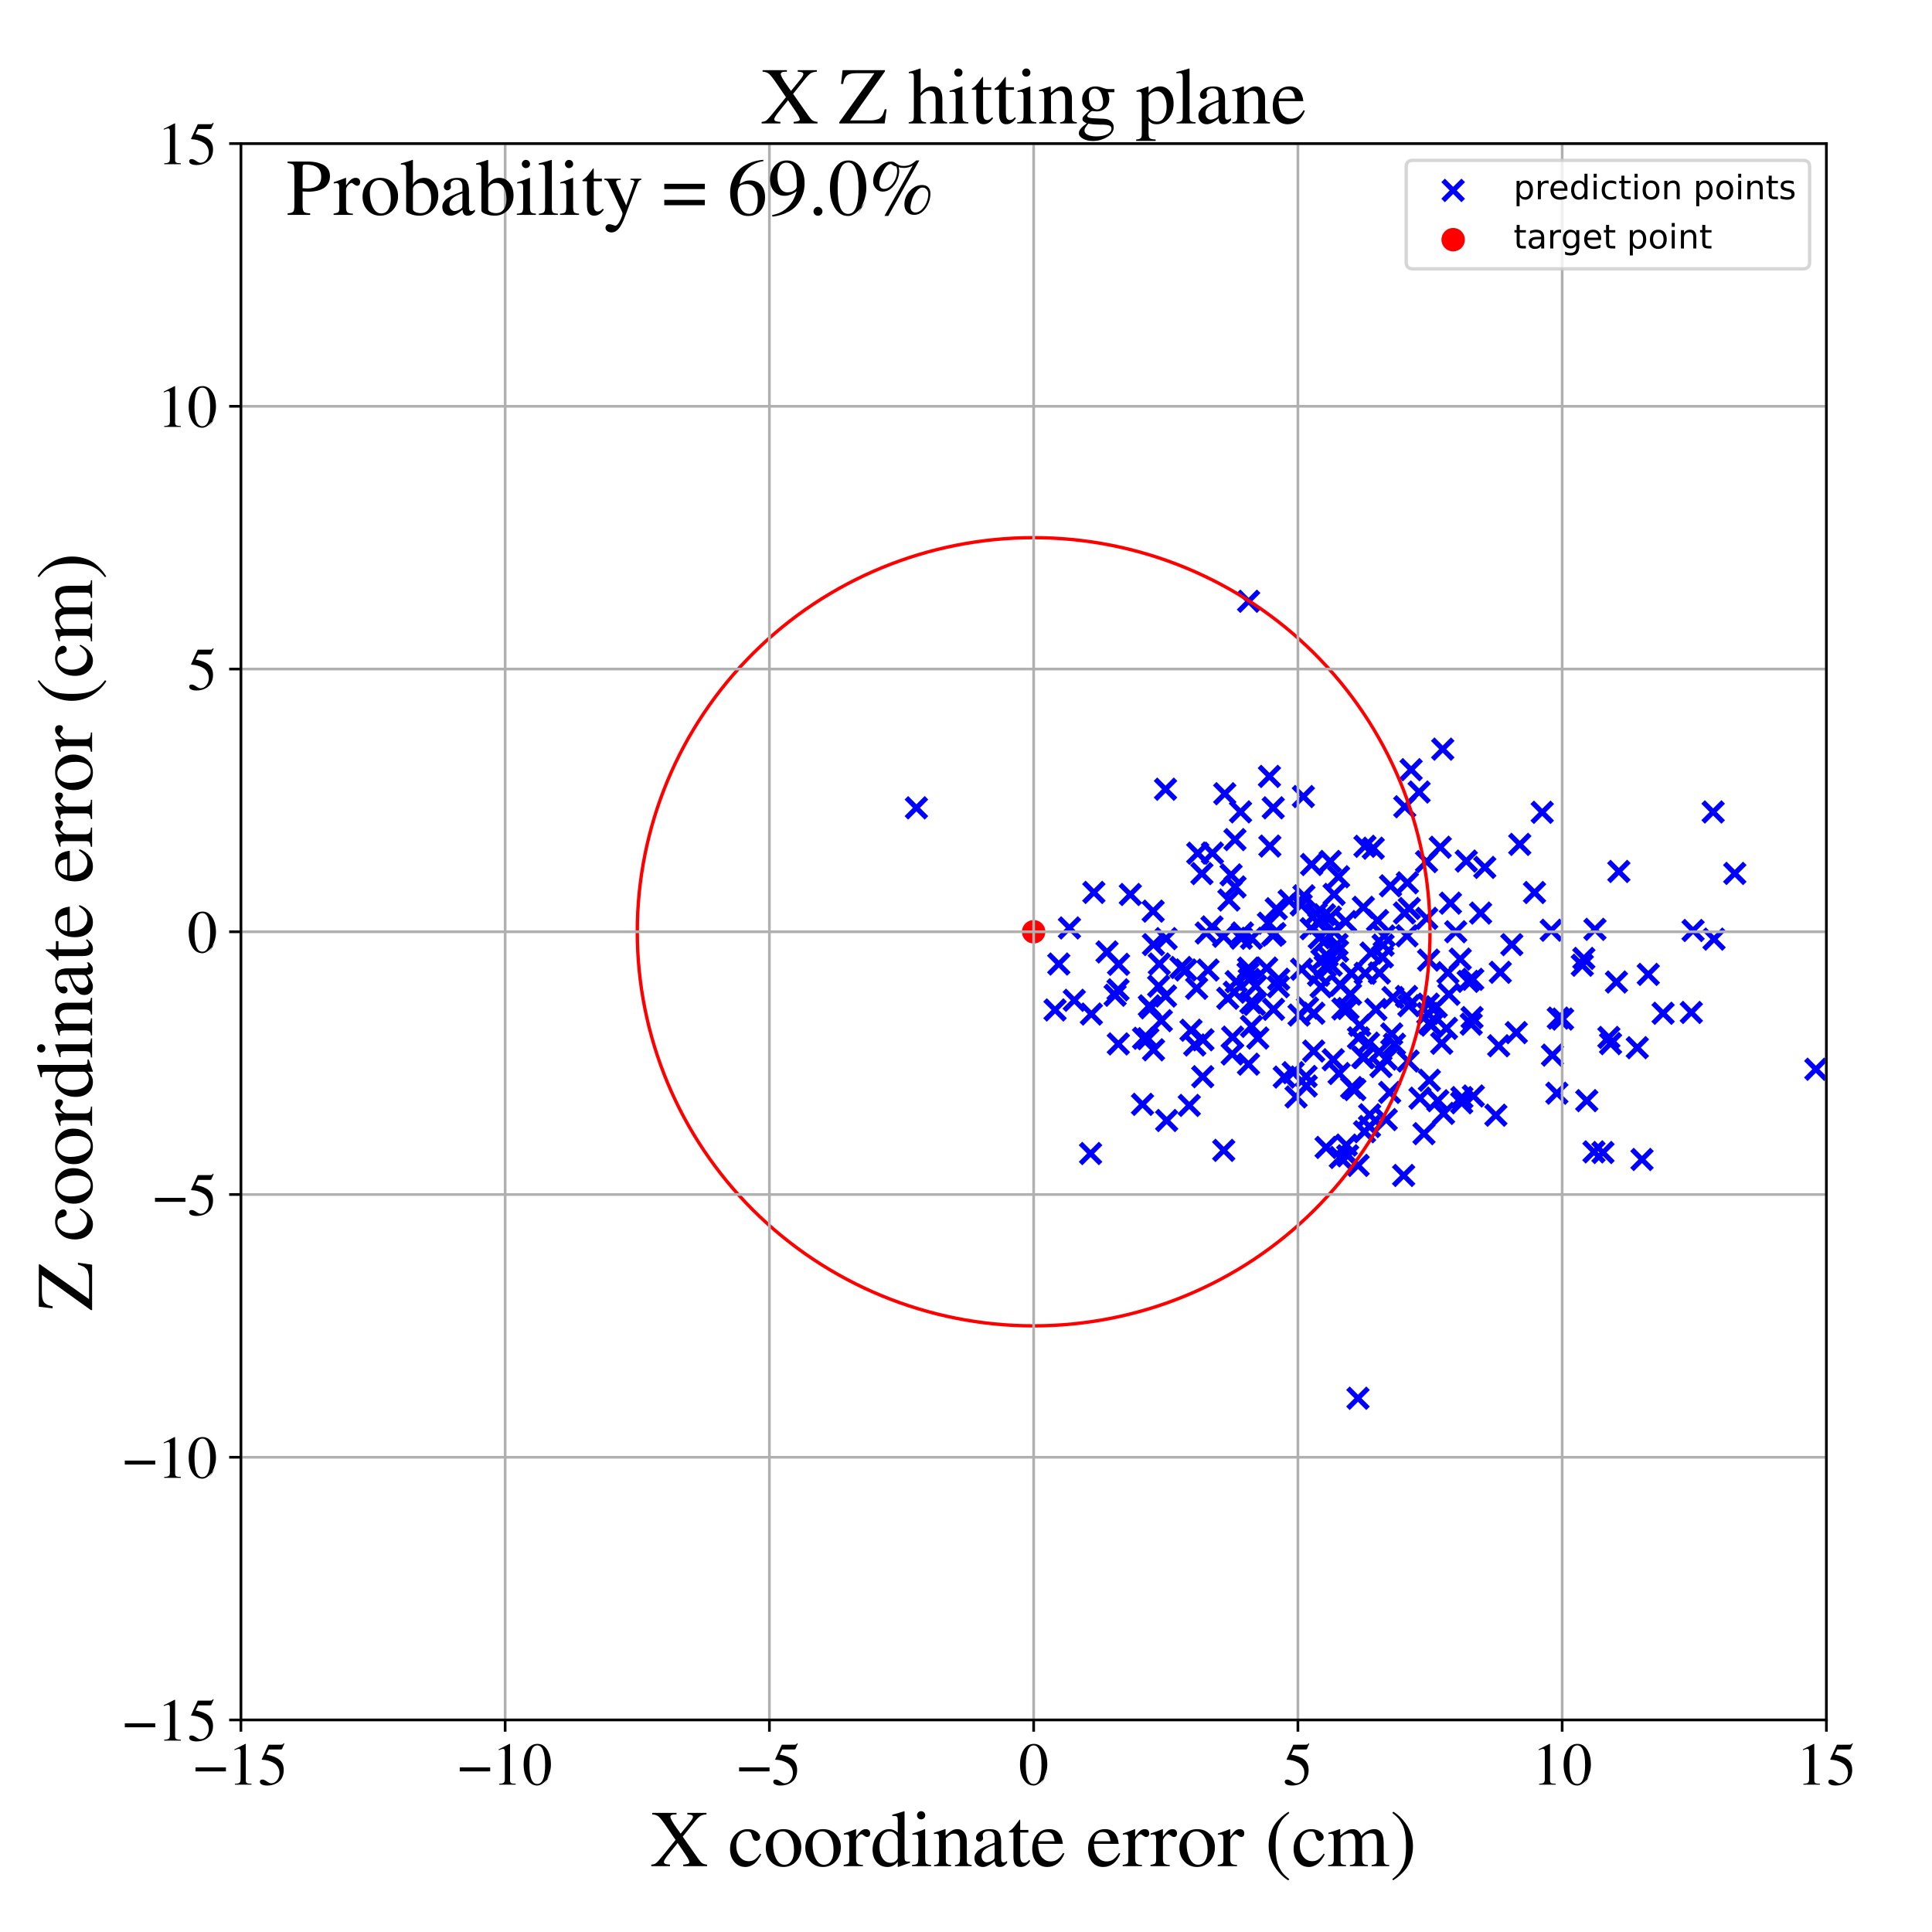 <?xml version="1.0" encoding="utf-8" standalone="no"?>
<!DOCTYPE svg PUBLIC "-//W3C//DTD SVG 1.1//EN"
  "http://www.w3.org/Graphics/SVG/1.1/DTD/svg11.dtd">
<!-- Created with matplotlib (https://matplotlib.org/) -->
<svg height="576pt" version="1.1" viewBox="0 0 576 576" width="576pt" xmlns="http://www.w3.org/2000/svg" xmlns:xlink="http://www.w3.org/1999/xlink">
 <defs>
  <style type="text/css">
*{stroke-linecap:butt;stroke-linejoin:round;}
  </style>
 </defs>
 <g id="figure_1">
  <g id="patch_1">
   <path d="M 0 576 
L 576 576 
L 576 0 
L 0 0 
z
" style="fill:#ffffff;"/>
  </g>
  <g id="axes_1">
   <g id="patch_2">
    <path d="M 71.822 512.784 
L 544.52 512.784 
L 544.52 42.802 
L 71.822 42.802 
z
" style="fill:#ffffff;"/>
   </g>
   <g id="PathCollection_1">
    <defs>
     <path d="M -3 3 
L 3 -3 
M -3 -3 
L 3 3 
" id="m9c3e01aa86" style="stroke:#0000ff;stroke-width:1.5;"/>
    </defs>
    <g clip-path="url(#pb024a7d1f1)">
     <use style="fill:#0000ff;stroke:#0000ff;stroke-width:1.5;" x="399.598" xlink:href="#m9c3e01aa86" y="345.086"/>
     <use style="fill:#0000ff;stroke:#0000ff;stroke-width:1.5;" x="315.664" xlink:href="#m9c3e01aa86" y="287.411"/>
     <use style="fill:#0000ff;stroke:#0000ff;stroke-width:1.5;" x="438.616" xlink:href="#m9c3e01aa86" y="305.348"/>
     <use style="fill:#0000ff;stroke:#0000ff;stroke-width:1.5;" x="457.493" xlink:href="#m9c3e01aa86" y="266.091"/>
     <use style="fill:#0000ff;stroke:#0000ff;stroke-width:1.5;" x="333.483" xlink:href="#m9c3e01aa86" y="287.496"/>
     <use style="fill:#0000ff;stroke:#0000ff;stroke-width:1.5;" x="333.325" xlink:href="#m9c3e01aa86" y="295.102"/>
     <use style="fill:#0000ff;stroke:#0000ff;stroke-width:1.5;" x="408.292" xlink:href="#m9c3e01aa86" y="335.852"/>
     <use style="fill:#0000ff;stroke:#0000ff;stroke-width:1.5;" x="459.791" xlink:href="#m9c3e01aa86" y="242.179"/>
     <use style="fill:#0000ff;stroke:#0000ff;stroke-width:1.5;" x="504.759" xlink:href="#m9c3e01aa86" y="277.415"/>
     <use style="fill:#0000ff;stroke:#0000ff;stroke-width:1.5;" x="402.634" xlink:href="#m9c3e01aa86" y="296.404"/>
     <use style="fill:#0000ff;stroke:#0000ff;stroke-width:1.5;" x="347.663" xlink:href="#m9c3e01aa86" y="279.838"/>
     <use style="fill:#0000ff;stroke:#0000ff;stroke-width:1.5;" x="332.452" xlink:href="#m9c3e01aa86" y="296.721"/>
     <use style="fill:#0000ff;stroke:#0000ff;stroke-width:1.5;" x="435.351" xlink:href="#m9c3e01aa86" y="285.948"/>
     <use style="fill:#0000ff;stroke:#0000ff;stroke-width:1.5;" x="372.082" xlink:href="#m9c3e01aa86" y="290.139"/>
     <use style="fill:#0000ff;stroke:#0000ff;stroke-width:1.5;" x="364.843" xlink:href="#m9c3e01aa86" y="342.964"/>
     <use style="fill:#0000ff;stroke:#0000ff;stroke-width:1.5;" x="333.413" xlink:href="#m9c3e01aa86" y="311.225"/>
     <use style="fill:#0000ff;stroke:#0000ff;stroke-width:1.5;" x="393.112" xlink:href="#m9c3e01aa86" y="290.74"/>
     <use style="fill:#0000ff;stroke:#0000ff;stroke-width:1.5;" x="445.974" xlink:href="#m9c3e01aa86" y="332.484"/>
     <use style="fill:#0000ff;stroke:#0000ff;stroke-width:1.5;" x="430.128" xlink:href="#m9c3e01aa86" y="223.35"/>
     <use style="fill:#0000ff;stroke:#0000ff;stroke-width:1.5;" x="415.294" xlink:href="#m9c3e01aa86" y="297.401"/>
     <use style="fill:#0000ff;stroke:#0000ff;stroke-width:1.5;" x="477.898" xlink:href="#m9c3e01aa86" y="343.605"/>
     <use style="fill:#0000ff;stroke:#0000ff;stroke-width:1.5;" x="453.094" xlink:href="#m9c3e01aa86" y="251.742"/>
     <use style="fill:#0000ff;stroke:#0000ff;stroke-width:1.5;" x="420.166" xlink:href="#m9c3e01aa86" y="270.845"/>
     <use style="fill:#0000ff;stroke:#0000ff;stroke-width:1.5;" x="419.8" xlink:href="#m9c3e01aa86" y="316.332"/>
     <use style="fill:#0000ff;stroke:#0000ff;stroke-width:1.5;" x="374.999" xlink:href="#m9c3e01aa86" y="309.478"/>
     <use style="fill:#0000ff;stroke:#0000ff;stroke-width:1.5;" x="347.826" xlink:href="#m9c3e01aa86" y="334.06"/>
     <use style="fill:#0000ff;stroke:#0000ff;stroke-width:1.5;" x="406.821" xlink:href="#m9c3e01aa86" y="337.405"/>
     <use style="fill:#0000ff;stroke:#0000ff;stroke-width:1.5;" x="402.978" xlink:href="#m9c3e01aa86" y="324.24"/>
     <use style="fill:#0000ff;stroke:#0000ff;stroke-width:1.5;" x="378.165" xlink:href="#m9c3e01aa86" y="275.243"/>
     <use style="fill:#0000ff;stroke:#0000ff;stroke-width:1.5;" x="372.451" xlink:href="#m9c3e01aa86" y="292.014"/>
     <use style="fill:#0000ff;stroke:#0000ff;stroke-width:1.5;" x="541.372" xlink:href="#m9c3e01aa86" y="318.786"/>
     <use style="fill:#0000ff;stroke:#0000ff;stroke-width:1.5;" x="389.392" xlink:href="#m9c3e01aa86" y="320.93"/>
     <use style="fill:#0000ff;stroke:#0000ff;stroke-width:1.5;" x="437.715" xlink:href="#m9c3e01aa86" y="292.58"/>
     <use style="fill:#0000ff;stroke:#0000ff;stroke-width:1.5;" x="424.536" xlink:href="#m9c3e01aa86" y="337.984"/>
     <use style="fill:#0000ff;stroke:#0000ff;stroke-width:1.5;" x="442.668" xlink:href="#m9c3e01aa86" y="258.609"/>
     <use style="fill:#0000ff;stroke:#0000ff;stroke-width:1.5;" x="414.919" xlink:href="#m9c3e01aa86" y="308.247"/>
     <use style="fill:#0000ff;stroke:#0000ff;stroke-width:1.5;" x="462.48" xlink:href="#m9c3e01aa86" y="277.339"/>
     <use style="fill:#0000ff;stroke:#0000ff;stroke-width:1.5;" x="326.122" xlink:href="#m9c3e01aa86" y="266.062"/>
     <use style="fill:#0000ff;stroke:#0000ff;stroke-width:1.5;" x="435.843" xlink:href="#m9c3e01aa86" y="327.224"/>
     <use style="fill:#0000ff;stroke:#0000ff;stroke-width:1.5;" x="404.866" xlink:href="#m9c3e01aa86" y="416.87"/>
     <use style="fill:#0000ff;stroke:#0000ff;stroke-width:1.5;" x="379.599" xlink:href="#m9c3e01aa86" y="240.842"/>
     <use style="fill:#0000ff;stroke:#0000ff;stroke-width:1.5;" x="365.142" xlink:href="#m9c3e01aa86" y="236.641"/>
     <use style="fill:#0000ff;stroke:#0000ff;stroke-width:1.5;" x="395.351" xlink:href="#m9c3e01aa86" y="342.09"/>
     <use style="fill:#0000ff;stroke:#0000ff;stroke-width:1.5;" x="408.344" xlink:href="#m9c3e01aa86" y="332.349"/>
     <use style="fill:#0000ff;stroke:#0000ff;stroke-width:1.5;" x="475.515" xlink:href="#m9c3e01aa86" y="277.07"/>
     <use style="fill:#0000ff;stroke:#0000ff;stroke-width:1.5;" x="345.63" xlink:href="#m9c3e01aa86" y="287.406"/>
     <use style="fill:#0000ff;stroke:#0000ff;stroke-width:1.5;" x="415.749" xlink:href="#m9c3e01aa86" y="311.318"/>
     <use style="fill:#0000ff;stroke:#0000ff;stroke-width:1.5;" x="367.494" xlink:href="#m9c3e01aa86" y="309.205"/>
     <use style="fill:#0000ff;stroke:#0000ff;stroke-width:1.5;" x="438.874" xlink:href="#m9c3e01aa86" y="303.37"/>
     <use style="fill:#0000ff;stroke:#0000ff;stroke-width:1.5;" x="393.163" xlink:href="#m9c3e01aa86" y="275.279"/>
     <use style="fill:#0000ff;stroke:#0000ff;stroke-width:1.5;" x="325.138" xlink:href="#m9c3e01aa86" y="343.905"/>
     <use style="fill:#0000ff;stroke:#0000ff;stroke-width:1.5;" x="372.218" xlink:href="#m9c3e01aa86" y="317.266"/>
     <use style="fill:#0000ff;stroke:#0000ff;stroke-width:1.5;" x="413.256" xlink:href="#m9c3e01aa86" y="315.747"/>
     <use style="fill:#0000ff;stroke:#0000ff;stroke-width:1.5;" x="412.684" xlink:href="#m9c3e01aa86" y="279.049"/>
     <use style="fill:#0000ff;stroke:#0000ff;stroke-width:1.5;" x="389.826" xlink:href="#m9c3e01aa86" y="300.526"/>
     <use style="fill:#0000ff;stroke:#0000ff;stroke-width:1.5;" x="431.975" xlink:href="#m9c3e01aa86" y="296.441"/>
     <use style="fill:#0000ff;stroke:#0000ff;stroke-width:1.5;" x="342.215" xlink:href="#m9c3e01aa86" y="309.672"/>
     <use style="fill:#0000ff;stroke:#0000ff;stroke-width:1.5;" x="388.581" xlink:href="#m9c3e01aa86" y="237.483"/>
     <use style="fill:#0000ff;stroke:#0000ff;stroke-width:1.5;" x="381.228" xlink:href="#m9c3e01aa86" y="291.939"/>
     <use style="fill:#0000ff;stroke:#0000ff;stroke-width:1.5;" x="391.661" xlink:href="#m9c3e01aa86" y="313.361"/>
     <use style="fill:#0000ff;stroke:#0000ff;stroke-width:1.5;" x="408.759" xlink:href="#m9c3e01aa86" y="284.142"/>
     <use style="fill:#0000ff;stroke:#0000ff;stroke-width:1.5;" x="462.842" xlink:href="#m9c3e01aa86" y="314.577"/>
     <use style="fill:#0000ff;stroke:#0000ff;stroke-width:1.5;" x="401.788" xlink:href="#m9c3e01aa86" y="344.581"/>
     <use style="fill:#0000ff;stroke:#0000ff;stroke-width:1.5;" x="378.464" xlink:href="#m9c3e01aa86" y="231.476"/>
     <use style="fill:#0000ff;stroke:#0000ff;stroke-width:1.5;" x="685.238" xlink:href="#m9c3e01aa86" y="181.565"/>
     <use style="fill:#0000ff;stroke:#0000ff;stroke-width:1.5;" x="379.424" xlink:href="#m9c3e01aa86" y="278.835"/>
     <use style="fill:#0000ff;stroke:#0000ff;stroke-width:1.5;" x="361.472" xlink:href="#m9c3e01aa86" y="254.331"/>
     <use style="fill:#0000ff;stroke:#0000ff;stroke-width:1.5;" x="399.666" xlink:href="#m9c3e01aa86" y="293.7"/>
     <use style="fill:#0000ff;stroke:#0000ff;stroke-width:1.5;" x="347.49" xlink:href="#m9c3e01aa86" y="296.958"/>
     <use style="fill:#0000ff;stroke:#0000ff;stroke-width:1.5;" x="447.29" xlink:href="#m9c3e01aa86" y="289.885"/>
     <use style="fill:#0000ff;stroke:#0000ff;stroke-width:1.5;" x="549.758" xlink:href="#m9c3e01aa86" y="298.708"/>
     <use style="fill:#0000ff;stroke:#0000ff;stroke-width:1.5;" x="355.081" xlink:href="#m9c3e01aa86" y="307.149"/>
     <use style="fill:#0000ff;stroke:#0000ff;stroke-width:1.5;" x="382.877" xlink:href="#m9c3e01aa86" y="321.113"/>
     <use style="fill:#0000ff;stroke:#0000ff;stroke-width:1.5;" x="360.148" xlink:href="#m9c3e01aa86" y="289.202"/>
     <use style="fill:#0000ff;stroke:#0000ff;stroke-width:1.5;" x="495.832" xlink:href="#m9c3e01aa86" y="302.095"/>
     <use style="fill:#0000ff;stroke:#0000ff;stroke-width:1.5;" x="411.709" xlink:href="#m9c3e01aa86" y="317.986"/>
     <use style="fill:#0000ff;stroke:#0000ff;stroke-width:1.5;" x="358.334" xlink:href="#m9c3e01aa86" y="260.458"/>
     <use style="fill:#0000ff;stroke:#0000ff;stroke-width:1.5;" x="352.071" xlink:href="#m9c3e01aa86" y="288.442"/>
     <use style="fill:#0000ff;stroke:#0000ff;stroke-width:1.5;" x="412.346" xlink:href="#m9c3e01aa86" y="281.779"/>
     <use style="fill:#0000ff;stroke:#0000ff;stroke-width:1.5;" x="368.209" xlink:href="#m9c3e01aa86" y="264.428"/>
     <use style="fill:#0000ff;stroke:#0000ff;stroke-width:1.5;" x="511.005" xlink:href="#m9c3e01aa86" y="279.991"/>
     <use style="fill:#0000ff;stroke:#0000ff;stroke-width:1.5;" x="439.257" xlink:href="#m9c3e01aa86" y="326.747"/>
     <use style="fill:#0000ff;stroke:#0000ff;stroke-width:1.5;" x="343.88" xlink:href="#m9c3e01aa86" y="281.607"/>
     <use style="fill:#0000ff;stroke:#0000ff;stroke-width:1.5;" x="370.08" xlink:href="#m9c3e01aa86" y="279.714"/>
     <use style="fill:#0000ff;stroke:#0000ff;stroke-width:1.5;" x="396.643" xlink:href="#m9c3e01aa86" y="273.41"/>
     <use style="fill:#0000ff;stroke:#0000ff;stroke-width:1.5;" x="394.114" xlink:href="#m9c3e01aa86" y="286.24"/>
     <use style="fill:#0000ff;stroke:#0000ff;stroke-width:1.5;" x="489.543" xlink:href="#m9c3e01aa86" y="345.684"/>
     <use style="fill:#0000ff;stroke:#0000ff;stroke-width:1.5;" x="406.458" xlink:href="#m9c3e01aa86" y="270.505"/>
     <use style="fill:#0000ff;stroke:#0000ff;stroke-width:1.5;" x="409.42" xlink:href="#m9c3e01aa86" y="252.884"/>
     <use style="fill:#0000ff;stroke:#0000ff;stroke-width:1.5;" x="423.09" xlink:href="#m9c3e01aa86" y="236.13"/>
     <use style="fill:#0000ff;stroke:#0000ff;stroke-width:1.5;" x="450.727" xlink:href="#m9c3e01aa86" y="281.624"/>
     <use style="fill:#0000ff;stroke:#0000ff;stroke-width:1.5;" x="367.366" xlink:href="#m9c3e01aa86" y="314.242"/>
     <use style="fill:#0000ff;stroke:#0000ff;stroke-width:1.5;" x="585.509" xlink:href="#m9c3e01aa86" y="251.885"/>
     <use style="fill:#0000ff;stroke:#0000ff;stroke-width:1.5;" x="343.907" xlink:href="#m9c3e01aa86" y="312.988"/>
     <use style="fill:#0000ff;stroke:#0000ff;stroke-width:1.5;" x="405.003" xlink:href="#m9c3e01aa86" y="309.425"/>
     <use style="fill:#0000ff;stroke:#0000ff;stroke-width:1.5;" x="364.797" xlink:href="#m9c3e01aa86" y="279.142"/>
     <use style="fill:#0000ff;stroke:#0000ff;stroke-width:1.5;" x="372.241" xlink:href="#m9c3e01aa86" y="288.639"/>
     <use style="fill:#0000ff;stroke:#0000ff;stroke-width:1.5;" x="395.119" xlink:href="#m9c3e01aa86" y="280.352"/>
     <use style="fill:#0000ff;stroke:#0000ff;stroke-width:1.5;" x="385.544" xlink:href="#m9c3e01aa86" y="319.802"/>
     <use style="fill:#0000ff;stroke:#0000ff;stroke-width:1.5;" x="426.768" xlink:href="#m9c3e01aa86" y="305.622"/>
     <use style="fill:#0000ff;stroke:#0000ff;stroke-width:1.5;" x="428.19" xlink:href="#m9c3e01aa86" y="300.156"/>
     <use style="fill:#0000ff;stroke:#0000ff;stroke-width:1.5;" x="414.557" xlink:href="#m9c3e01aa86" y="264.088"/>
     <use style="fill:#0000ff;stroke:#0000ff;stroke-width:1.5;" x="437.15" xlink:href="#m9c3e01aa86" y="256.722"/>
     <use style="fill:#0000ff;stroke:#0000ff;stroke-width:1.5;" x="357.09" xlink:href="#m9c3e01aa86" y="254.378"/>
     <use style="fill:#0000ff;stroke:#0000ff;stroke-width:1.5;" x="638.891" xlink:href="#m9c3e01aa86" y="296.939"/>
     <use style="fill:#0000ff;stroke:#0000ff;stroke-width:1.5;" x="347.483" xlink:href="#m9c3e01aa86" y="235.299"/>
     <use style="fill:#0000ff;stroke:#0000ff;stroke-width:1.5;" x="368.557" xlink:href="#m9c3e01aa86" y="292.66"/>
     <use style="fill:#0000ff;stroke:#0000ff;stroke-width:1.5;" x="397.489" xlink:href="#m9c3e01aa86" y="315.938"/>
     <use style="fill:#0000ff;stroke:#0000ff;stroke-width:1.5;" x="388.039" xlink:href="#m9c3e01aa86" y="288.968"/>
     <use style="fill:#0000ff;stroke:#0000ff;stroke-width:1.5;" x="479.66" xlink:href="#m9c3e01aa86" y="309.295"/>
     <use style="fill:#0000ff;stroke:#0000ff;stroke-width:1.5;" x="435.787" xlink:href="#m9c3e01aa86" y="328.78"/>
     <use style="fill:#0000ff;stroke:#0000ff;stroke-width:1.5;" x="374.353" xlink:href="#m9c3e01aa86" y="293.963"/>
     <use style="fill:#0000ff;stroke:#0000ff;stroke-width:1.5;" x="397.739" xlink:href="#m9c3e01aa86" y="266.651"/>
     <use style="fill:#0000ff;stroke:#0000ff;stroke-width:1.5;" x="396.887" xlink:href="#m9c3e01aa86" y="287.752"/>
     <use style="fill:#0000ff;stroke:#0000ff;stroke-width:1.5;" x="431.241" xlink:href="#m9c3e01aa86" y="306.601"/>
     <use style="fill:#0000ff;stroke:#0000ff;stroke-width:1.5;" x="407.979" xlink:href="#m9c3e01aa86" y="310.996"/>
     <use style="fill:#0000ff;stroke:#0000ff;stroke-width:1.5;" x="425.833" xlink:href="#m9c3e01aa86" y="299.363"/>
     <use style="fill:#0000ff;stroke:#0000ff;stroke-width:1.5;" x="396.579" xlink:href="#m9c3e01aa86" y="256.827"/>
     <use style="fill:#0000ff;stroke:#0000ff;stroke-width:1.5;" x="389.441" xlink:href="#m9c3e01aa86" y="323.773"/>
     <use style="fill:#0000ff;stroke:#0000ff;stroke-width:1.5;" x="402.833" xlink:href="#m9c3e01aa86" y="290.156"/>
     <use style="fill:#0000ff;stroke:#0000ff;stroke-width:1.5;" x="368.185" xlink:href="#m9c3e01aa86" y="250.316"/>
     <use style="fill:#0000ff;stroke:#0000ff;stroke-width:1.5;" x="380.077" xlink:href="#m9c3e01aa86" y="278.331"/>
     <use style="fill:#0000ff;stroke:#0000ff;stroke-width:1.5;" x="429.39" xlink:href="#m9c3e01aa86" y="252.598"/>
     <use style="fill:#0000ff;stroke:#0000ff;stroke-width:1.5;" x="481.916" xlink:href="#m9c3e01aa86" y="292.778"/>
     <use style="fill:#0000ff;stroke:#0000ff;stroke-width:1.5;" x="554.452" xlink:href="#m9c3e01aa86" y="295.224"/>
     <use style="fill:#0000ff;stroke:#0000ff;stroke-width:1.5;" x="475.221" xlink:href="#m9c3e01aa86" y="343.415"/>
     <use style="fill:#0000ff;stroke:#0000ff;stroke-width:1.5;" x="418.813" xlink:href="#m9c3e01aa86" y="240.519"/>
     <use style="fill:#0000ff;stroke:#0000ff;stroke-width:1.5;" x="320.29" xlink:href="#m9c3e01aa86" y="298.225"/>
     <use style="fill:#0000ff;stroke:#0000ff;stroke-width:1.5;" x="373.125" xlink:href="#m9c3e01aa86" y="279.726"/>
     <use style="fill:#0000ff;stroke:#0000ff;stroke-width:1.5;" x="403.924" xlink:href="#m9c3e01aa86" y="324.847"/>
     <use style="fill:#0000ff;stroke:#0000ff;stroke-width:1.5;" x="418.48" xlink:href="#m9c3e01aa86" y="350.443"/>
     <use style="fill:#0000ff;stroke:#0000ff;stroke-width:1.5;" x="353.52" xlink:href="#m9c3e01aa86" y="289.179"/>
     <use style="fill:#0000ff;stroke:#0000ff;stroke-width:1.5;" x="373.112" xlink:href="#m9c3e01aa86" y="306.006"/>
     <use style="fill:#0000ff;stroke:#0000ff;stroke-width:1.5;" x="379.68" xlink:href="#m9c3e01aa86" y="300.918"/>
     <use style="fill:#0000ff;stroke:#0000ff;stroke-width:1.5;" x="441.423" xlink:href="#m9c3e01aa86" y="272.224"/>
     <use style="fill:#0000ff;stroke:#0000ff;stroke-width:1.5;" x="387.932" xlink:href="#m9c3e01aa86" y="269.792"/>
     <use style="fill:#0000ff;stroke:#0000ff;stroke-width:1.5;" x="446.813" xlink:href="#m9c3e01aa86" y="311.777"/>
     <use style="fill:#0000ff;stroke:#0000ff;stroke-width:1.5;" x="343.094" xlink:href="#m9c3e01aa86" y="300.463"/>
     <use style="fill:#0000ff;stroke:#0000ff;stroke-width:1.5;" x="387.292" xlink:href="#m9c3e01aa86" y="302.621"/>
     <use style="fill:#0000ff;stroke:#0000ff;stroke-width:1.5;" x="373.979" xlink:href="#m9c3e01aa86" y="299.431"/>
     <use style="fill:#0000ff;stroke:#0000ff;stroke-width:1.5;" x="398.769" xlink:href="#m9c3e01aa86" y="283.573"/>
     <use style="fill:#0000ff;stroke:#0000ff;stroke-width:1.5;" x="391.707" xlink:href="#m9c3e01aa86" y="302.087"/>
     <use style="fill:#0000ff;stroke:#0000ff;stroke-width:1.5;" x="406.279" xlink:href="#m9c3e01aa86" y="315.19"/>
     <use style="fill:#0000ff;stroke:#0000ff;stroke-width:1.5;" x="399.08" xlink:href="#m9c3e01aa86" y="261.396"/>
     <use style="fill:#0000ff;stroke:#0000ff;stroke-width:1.5;" x="420.037" xlink:href="#m9c3e01aa86" y="299.834"/>
     <use style="fill:#0000ff;stroke:#0000ff;stroke-width:1.5;" x="406.943" xlink:href="#m9c3e01aa86" y="252.315"/>
     <use style="fill:#0000ff;stroke:#0000ff;stroke-width:1.5;" x="404.908" xlink:href="#m9c3e01aa86" y="347.451"/>
     <use style="fill:#0000ff;stroke:#0000ff;stroke-width:1.5;" x="345.439" xlink:href="#m9c3e01aa86" y="294"/>
     <use style="fill:#0000ff;stroke:#0000ff;stroke-width:1.5;" x="401.376" xlink:href="#m9c3e01aa86" y="341.395"/>
     <use style="fill:#0000ff;stroke:#0000ff;stroke-width:1.5;" x="472.197" xlink:href="#m9c3e01aa86" y="285.741"/>
     <use style="fill:#0000ff;stroke:#0000ff;stroke-width:1.5;" x="354.566" xlink:href="#m9c3e01aa86" y="329.562"/>
     <use style="fill:#0000ff;stroke:#0000ff;stroke-width:1.5;" x="425.916" xlink:href="#m9c3e01aa86" y="286.251"/>
     <use style="fill:#0000ff;stroke:#0000ff;stroke-width:1.5;" x="366.047" xlink:href="#m9c3e01aa86" y="297.627"/>
     <use style="fill:#0000ff;stroke:#0000ff;stroke-width:1.5;" x="358.584" xlink:href="#m9c3e01aa86" y="321.001"/>
     <use style="fill:#0000ff;stroke:#0000ff;stroke-width:1.5;" x="386.407" xlink:href="#m9c3e01aa86" y="327.035"/>
     <use style="fill:#0000ff;stroke:#0000ff;stroke-width:1.5;" x="419.594" xlink:href="#m9c3e01aa86" y="263.195"/>
     <use style="fill:#0000ff;stroke:#0000ff;stroke-width:1.5;" x="377.641" xlink:href="#m9c3e01aa86" y="288.617"/>
     <use style="fill:#0000ff;stroke:#0000ff;stroke-width:1.5;" x="425.683" xlink:href="#m9c3e01aa86" y="302.147"/>
     <use style="fill:#0000ff;stroke:#0000ff;stroke-width:1.5;" x="517.196" xlink:href="#m9c3e01aa86" y="260.396"/>
     <use style="fill:#0000ff;stroke:#0000ff;stroke-width:1.5;" x="372.909" xlink:href="#m9c3e01aa86" y="298.931"/>
     <use style="fill:#0000ff;stroke:#0000ff;stroke-width:1.5;" x="390.899" xlink:href="#m9c3e01aa86" y="276.882"/>
     <use style="fill:#0000ff;stroke:#0000ff;stroke-width:1.5;" x="482.638" xlink:href="#m9c3e01aa86" y="259.817"/>
     <use style="fill:#0000ff;stroke:#0000ff;stroke-width:1.5;" x="411.217" xlink:href="#m9c3e01aa86" y="313.568"/>
     <use style="fill:#0000ff;stroke:#0000ff;stroke-width:1.5;" x="369.851" xlink:href="#m9c3e01aa86" y="242.054"/>
     <use style="fill:#0000ff;stroke:#0000ff;stroke-width:1.5;" x="452.066" xlink:href="#m9c3e01aa86" y="307.859"/>
     <use style="fill:#0000ff;stroke:#0000ff;stroke-width:1.5;" x="430.374" xlink:href="#m9c3e01aa86" y="331.936"/>
     <use style="fill:#0000ff;stroke:#0000ff;stroke-width:1.5;" x="401.177" xlink:href="#m9c3e01aa86" y="274.748"/>
     <use style="fill:#0000ff;stroke:#0000ff;stroke-width:1.5;" x="412.133" xlink:href="#m9c3e01aa86" y="285.289"/>
     <use style="fill:#0000ff;stroke:#0000ff;stroke-width:1.5;" x="393.333" xlink:href="#m9c3e01aa86" y="279.602"/>
     <use style="fill:#0000ff;stroke:#0000ff;stroke-width:1.5;" x="413.288" xlink:href="#m9c3e01aa86" y="333.79"/>
     <use style="fill:#0000ff;stroke:#0000ff;stroke-width:1.5;" x="425.36" xlink:href="#m9c3e01aa86" y="273.795"/>
     <use style="fill:#0000ff;stroke:#0000ff;stroke-width:1.5;" x="318.84" xlink:href="#m9c3e01aa86" y="276.654"/>
     <use style="fill:#0000ff;stroke:#0000ff;stroke-width:1.5;" x="510.751" xlink:href="#m9c3e01aa86" y="242.077"/>
     <use style="fill:#0000ff;stroke:#0000ff;stroke-width:1.5;" x="418.732" xlink:href="#m9c3e01aa86" y="272.189"/>
     <use style="fill:#0000ff;stroke:#0000ff;stroke-width:1.5;" x="428.653" xlink:href="#m9c3e01aa86" y="328.164"/>
     <use style="fill:#0000ff;stroke:#0000ff;stroke-width:1.5;" x="433.998" xlink:href="#m9c3e01aa86" y="277.787"/>
     <use style="fill:#0000ff;stroke:#0000ff;stroke-width:1.5;" x="425.304" xlink:href="#m9c3e01aa86" y="256.875"/>
     <use style="fill:#0000ff;stroke:#0000ff;stroke-width:1.5;" x="406.599" xlink:href="#m9c3e01aa86" y="315.315"/>
     <use style="fill:#0000ff;stroke:#0000ff;stroke-width:1.5;" x="381.107" xlink:href="#m9c3e01aa86" y="294.171"/>
     <use style="fill:#0000ff;stroke:#0000ff;stroke-width:1.5;" x="426.122" xlink:href="#m9c3e01aa86" y="305.134"/>
     <use style="fill:#0000ff;stroke:#0000ff;stroke-width:1.5;" x="342.667" xlink:href="#m9c3e01aa86" y="299.881"/>
     <use style="fill:#0000ff;stroke:#0000ff;stroke-width:1.5;" x="464.156" xlink:href="#m9c3e01aa86" y="325.923"/>
     <use style="fill:#0000ff;stroke:#0000ff;stroke-width:1.5;" x="419.333" xlink:href="#m9c3e01aa86" y="297.084"/>
     <use style="fill:#0000ff;stroke:#0000ff;stroke-width:1.5;" x="488.14" xlink:href="#m9c3e01aa86" y="312.352"/>
     <use style="fill:#0000ff;stroke:#0000ff;stroke-width:1.5;" x="391.026" xlink:href="#m9c3e01aa86" y="257.741"/>
     <use style="fill:#0000ff;stroke:#0000ff;stroke-width:1.5;" x="356.191" xlink:href="#m9c3e01aa86" y="311.549"/>
     <use style="fill:#0000ff;stroke:#0000ff;stroke-width:1.5;" x="273.215" xlink:href="#m9c3e01aa86" y="240.846"/>
     <use style="fill:#0000ff;stroke:#0000ff;stroke-width:1.5;" x="399.233" xlink:href="#m9c3e01aa86" y="320.051"/>
     <use style="fill:#0000ff;stroke:#0000ff;stroke-width:1.5;" x="480.168" xlink:href="#m9c3e01aa86" y="311.143"/>
     <use style="fill:#0000ff;stroke:#0000ff;stroke-width:1.5;" x="336.988" xlink:href="#m9c3e01aa86" y="266.679"/>
     <use style="fill:#0000ff;stroke:#0000ff;stroke-width:1.5;" x="419.456" xlink:href="#m9c3e01aa86" y="279.003"/>
     <use style="fill:#0000ff;stroke:#0000ff;stroke-width:1.5;" x="394.886" xlink:href="#m9c3e01aa86" y="272.736"/>
     <use style="fill:#0000ff;stroke:#0000ff;stroke-width:1.5;" x="398.622" xlink:href="#m9c3e01aa86" y="281.567"/>
     <use style="fill:#0000ff;stroke:#0000ff;stroke-width:1.5;" x="414.314" xlink:href="#m9c3e01aa86" y="325.683"/>
     <use style="fill:#0000ff;stroke:#0000ff;stroke-width:1.5;" x="397.682" xlink:href="#m9c3e01aa86" y="277.738"/>
     <use style="fill:#0000ff;stroke:#0000ff;stroke-width:1.5;" x="407.008" xlink:href="#m9c3e01aa86" y="290.173"/>
     <use style="fill:#0000ff;stroke:#0000ff;stroke-width:1.5;" x="423.341" xlink:href="#m9c3e01aa86" y="327.408"/>
     <use style="fill:#0000ff;stroke:#0000ff;stroke-width:1.5;" x="411.251" xlink:href="#m9c3e01aa86" y="290.092"/>
     <use style="fill:#0000ff;stroke:#0000ff;stroke-width:1.5;" x="356.764" xlink:href="#m9c3e01aa86" y="294.643"/>
     <use style="fill:#0000ff;stroke:#0000ff;stroke-width:1.5;" x="410.693" xlink:href="#m9c3e01aa86" y="274.447"/>
     <use style="fill:#0000ff;stroke:#0000ff;stroke-width:1.5;" x="465.862" xlink:href="#m9c3e01aa86" y="303.828"/>
     <use style="fill:#0000ff;stroke:#0000ff;stroke-width:1.5;" x="366.387" xlink:href="#m9c3e01aa86" y="268.336"/>
     <use style="fill:#0000ff;stroke:#0000ff;stroke-width:1.5;" x="431.674" xlink:href="#m9c3e01aa86" y="289.997"/>
     <use style="fill:#0000ff;stroke:#0000ff;stroke-width:1.5;" x="314.553" xlink:href="#m9c3e01aa86" y="301.104"/>
     <use style="fill:#0000ff;stroke:#0000ff;stroke-width:1.5;" x="367.029" xlink:href="#m9c3e01aa86" y="260.832"/>
     <use style="fill:#0000ff;stroke:#0000ff;stroke-width:1.5;" x="473.071" xlink:href="#m9c3e01aa86" y="328.144"/>
     <use style="fill:#0000ff;stroke:#0000ff;stroke-width:1.5;" x="395.686" xlink:href="#m9c3e01aa86" y="284.912"/>
     <use style="fill:#0000ff;stroke:#0000ff;stroke-width:1.5;" x="325.375" xlink:href="#m9c3e01aa86" y="302.325"/>
     <use style="fill:#0000ff;stroke:#0000ff;stroke-width:1.5;" x="420.709" xlink:href="#m9c3e01aa86" y="229.474"/>
     <use style="fill:#0000ff;stroke:#0000ff;stroke-width:1.5;" x="432.427" xlink:href="#m9c3e01aa86" y="269.266"/>
     <use style="fill:#0000ff;stroke:#0000ff;stroke-width:1.5;" x="504.244" xlink:href="#m9c3e01aa86" y="301.852"/>
     <use style="fill:#0000ff;stroke:#0000ff;stroke-width:1.5;" x="343.801" xlink:href="#m9c3e01aa86" y="271.646"/>
     <use style="fill:#0000ff;stroke:#0000ff;stroke-width:1.5;" x="372.256" xlink:href="#m9c3e01aa86" y="179.261"/>
     <use style="fill:#0000ff;stroke:#0000ff;stroke-width:1.5;" x="395.079" xlink:href="#m9c3e01aa86" y="288.073"/>
     <use style="fill:#0000ff;stroke:#0000ff;stroke-width:1.5;" x="429.827" xlink:href="#m9c3e01aa86" y="311.037"/>
     <use style="fill:#0000ff;stroke:#0000ff;stroke-width:1.5;" x="361.341" xlink:href="#m9c3e01aa86" y="276.347"/>
     <use style="fill:#0000ff;stroke:#0000ff;stroke-width:1.5;" x="384.338" xlink:href="#m9c3e01aa86" y="268.518"/>
     <use style="fill:#0000ff;stroke:#0000ff;stroke-width:1.5;" x="400.36" xlink:href="#m9c3e01aa86" y="300.805"/>
     <use style="fill:#0000ff;stroke:#0000ff;stroke-width:1.5;" x="358.639" xlink:href="#m9c3e01aa86" y="310.003"/>
     <use style="fill:#0000ff;stroke:#0000ff;stroke-width:1.5;" x="471.742" xlink:href="#m9c3e01aa86" y="287.77"/>
     <use style="fill:#0000ff;stroke:#0000ff;stroke-width:1.5;" x="393.862" xlink:href="#m9c3e01aa86" y="294.194"/>
     <use style="fill:#0000ff;stroke:#0000ff;stroke-width:1.5;" x="392.425" xlink:href="#m9c3e01aa86" y="272.377"/>
     <use style="fill:#0000ff;stroke:#0000ff;stroke-width:1.5;" x="491.407" xlink:href="#m9c3e01aa86" y="290.499"/>
     <use style="fill:#0000ff;stroke:#0000ff;stroke-width:1.5;" x="340.934" xlink:href="#m9c3e01aa86" y="309.55"/>
     <use style="fill:#0000ff;stroke:#0000ff;stroke-width:1.5;" x="330.044" xlink:href="#m9c3e01aa86" y="283.807"/>
     <use style="fill:#0000ff;stroke:#0000ff;stroke-width:1.5;" x="340.626" xlink:href="#m9c3e01aa86" y="329.244"/>
     <use style="fill:#0000ff;stroke:#0000ff;stroke-width:1.5;" x="380.498" xlink:href="#m9c3e01aa86" y="270.928"/>
     <use style="fill:#0000ff;stroke:#0000ff;stroke-width:1.5;" x="388.745" xlink:href="#m9c3e01aa86" y="267.074"/>
     <use style="fill:#0000ff;stroke:#0000ff;stroke-width:1.5;" x="368.003" xlink:href="#m9c3e01aa86" y="295.822"/>
     <use style="fill:#0000ff;stroke:#0000ff;stroke-width:1.5;" x="370.414" xlink:href="#m9c3e01aa86" y="278.154"/>
     <use style="fill:#0000ff;stroke:#0000ff;stroke-width:1.5;" x="405.38" xlink:href="#m9c3e01aa86" y="305.672"/>
     <use style="fill:#0000ff;stroke:#0000ff;stroke-width:1.5;" x="401.889" xlink:href="#m9c3e01aa86" y="300.665"/>
     <use style="fill:#0000ff;stroke:#0000ff;stroke-width:1.5;" x="439.086" xlink:href="#m9c3e01aa86" y="291.974"/>
     <use style="fill:#0000ff;stroke:#0000ff;stroke-width:1.5;" x="464.585" xlink:href="#m9c3e01aa86" y="303.533"/>
     <use style="fill:#0000ff;stroke:#0000ff;stroke-width:1.5;" x="426.144" xlink:href="#m9c3e01aa86" y="322.069"/>
     <use style="fill:#0000ff;stroke:#0000ff;stroke-width:1.5;" x="359.628" xlink:href="#m9c3e01aa86" y="278.161"/>
     <use style="fill:#0000ff;stroke:#0000ff;stroke-width:1.5;" x="378.595" xlink:href="#m9c3e01aa86" y="252.246"/>
     <use style="fill:#0000ff;stroke:#0000ff;stroke-width:1.5;" x="346.237" xlink:href="#m9c3e01aa86" y="304.304"/>
     <use style="fill:#0000ff;stroke:#0000ff;stroke-width:1.5;" x="410.202" xlink:href="#m9c3e01aa86" y="300.965"/>
    </g>
   </g>
   <g id="PathCollection_2">
    <defs>
     <path d="M 0 3 
C 0.796 3 1.559 2.684 2.121 2.121 
C 2.684 1.559 3 0.796 3 0 
C 3 -0.796 2.684 -1.559 2.121 -2.121 
C 1.559 -2.684 0.796 -3 0 -3 
C -0.796 -3 -1.559 -2.684 -2.121 -2.121 
C -2.684 -1.559 -3 -0.796 -3 0 
C -3 0.796 -2.684 1.559 -2.121 2.121 
C -1.559 2.684 -0.796 3 0 3 
z
" id="mb152efb6c1" style="stroke:#ff0000;"/>
    </defs>
    <g clip-path="url(#pb024a7d1f1)">
     <use style="fill:#ff0000;stroke:#ff0000;" x="308.171" xlink:href="#mb152efb6c1" y="277.793"/>
    </g>
   </g>
   <g id="patch_3">
    <path clip-path="url(#pb024a7d1f1)" d="M 308.171 395.288 
C 339.511 395.288 369.572 382.908 391.733 360.875 
C 413.894 338.841 426.346 308.953 426.346 277.793 
C 426.346 246.633 413.894 216.745 391.733 194.711 
C 369.572 172.677 339.511 160.297 308.171 160.297 
C 276.831 160.297 246.77 172.677 224.609 194.711 
C 202.448 216.745 189.997 246.633 189.997 277.793 
C 189.997 308.953 202.448 338.841 224.609 360.875 
C 246.77 382.908 276.831 395.288 308.171 395.288 
z
" style="fill:none;stroke:#ff0000;stroke-linejoin:miter;"/>
   </g>
   <g id="matplotlib.axis_1">
    <g id="xtick_1">
     <g id="line2d_1">
      <path clip-path="url(#pb024a7d1f1)" d="M 71.822 512.784 
L 71.822 42.802 
" style="fill:none;stroke:#b0b0b0;stroke-linecap:square;stroke-width:0.8;"/>
     </g>
     <g id="line2d_2">
      <defs>
       <path d="M 0 0 
L 0 3.5 
" id="m1fff536b44" style="stroke:#000000;stroke-width:0.8;"/>
      </defs>
      <g>
       <use style="stroke:#000000;stroke-width:0.8;" x="71.822" xlink:href="#m1fff536b44" y="512.784"/>
      </g>
     </g>
     <g id="text_1">
      <!-- −15 -->
      <defs>
       <path d="M 3 22 
L 3 28.594 
L 53.406 28.594 
L 53.406 22 
z
" id="FreeSerif-8722"/>
       <path d="M 18.297 59.297 
Q 16.5 59.297 11.094 57.094 
L 11.094 58.5 
L 29.094 67.594 
L 29.906 67.406 
L 29.906 7.406 
Q 29.906 3.797 31.703 2.688 
Q 33.5 1.594 39.406 1.5 
L 39.406 0 
L 11.797 0 
L 11.797 1.5 
Q 17.406 1.703 19.344 3.141 
Q 21.297 4.594 21.297 9.297 
L 21.297 54.594 
Q 21.297 59.297 18.297 59.297 
z
" id="FreeSerif-49"/>
       <path d="M 35.703 19.406 
Q 35.703 24.703 33.344 28.797 
Q 31 32.906 27.641 35.156 
Q 24.297 37.406 20.141 38.844 
Q 16 40.297 12.953 40.75 
Q 9.906 41.203 7.594 41.203 
Q 6.406 41.203 6.406 42 
Q 6.406 42.297 6.5 42.5 
L 17.406 66.203 
L 38.297 66.203 
Q 39.906 66.203 40.844 66.703 
Q 41.797 67.203 42.906 68.797 
L 43.797 68.094 
L 40 59.203 
Q 39.594 58.297 37.703 58.297 
L 18.094 58.297 
L 13.906 49.797 
Q 28.5 47.203 35.594 41.344 
Q 42.703 35.5 42.703 24.203 
Q 42.703 18.297 40.844 13.688 
Q 39 9.094 36.141 6.297 
Q 33.297 3.5 29.547 1.703 
Q 25.797 -0.094 22.344 -0.75 
Q 18.906 -1.406 15.406 -1.406 
Q 9.797 -1.406 6.5 0.25 
Q 3.203 1.906 3.203 4.797 
Q 3.203 8.5 7.5 8.5 
Q 10.297 8.5 14.75 5.391 
Q 19.203 2.297 21.797 2.297 
Q 27.703 2.297 31.703 7.25 
Q 35.703 12.203 35.703 19.406 
z
" id="FreeSerif-53"/>
      </defs>
      <g transform="translate(57.746 532.077)scale(0.18 -0.18)">
       <use xlink:href="#FreeSerif-8722"/>
       <use x="56.4" xlink:href="#FreeSerif-49"/>
       <use x="106.4" xlink:href="#FreeSerif-53"/>
      </g>
     </g>
    </g>
    <g id="xtick_2">
     <g id="line2d_3">
      <path clip-path="url(#pb024a7d1f1)" d="M 150.605 512.784 
L 150.605 42.802 
" style="fill:none;stroke:#b0b0b0;stroke-linecap:square;stroke-width:0.8;"/>
     </g>
     <g id="line2d_4">
      <g>
       <use style="stroke:#000000;stroke-width:0.8;" x="150.605" xlink:href="#m1fff536b44" y="512.784"/>
      </g>
     </g>
     <g id="text_2">
      <!-- −10 -->
      <defs>
       <path d="M 47.594 17.797 
Q 35.203 -1.406 25 -1.406 
Q 14.797 -1.406 8.594 8.391 
Q 2.406 18.203 2.406 33.594 
Q 2.406 48.094 8.594 57.844 
Q 14.797 67.594 25.406 67.594 
Q 35.203 67.594 41.391 58 
Q 47.594 48.406 47.594 33 
Q 47.594 17.797 35.203 -1.406 
z
M 25.094 65 
Q 12 65 12 32.703 
Q 12 1.203 25 1.203 
Q 38 1.203 38 32.797 
Q 38 48.5 34.703 56.75 
Q 31.406 65 25.094 65 
z
" id="FreeSerif-48"/>
      </defs>
      <g transform="translate(136.529 532.077)scale(0.18 -0.18)">
       <use xlink:href="#FreeSerif-8722"/>
       <use x="56.4" xlink:href="#FreeSerif-49"/>
       <use x="106.4" xlink:href="#FreeSerif-48"/>
      </g>
     </g>
    </g>
    <g id="xtick_3">
     <g id="line2d_5">
      <path clip-path="url(#pb024a7d1f1)" d="M 229.388 512.784 
L 229.388 42.802 
" style="fill:none;stroke:#b0b0b0;stroke-linecap:square;stroke-width:0.8;"/>
     </g>
     <g id="line2d_6">
      <g>
       <use style="stroke:#000000;stroke-width:0.8;" x="229.388" xlink:href="#m1fff536b44" y="512.784"/>
      </g>
     </g>
     <g id="text_3">
      <!-- −5 -->
      <g transform="translate(219.812 532.077)scale(0.18 -0.18)">
       <use xlink:href="#FreeSerif-8722"/>
       <use x="56.4" xlink:href="#FreeSerif-53"/>
      </g>
     </g>
    </g>
    <g id="xtick_4">
     <g id="line2d_7">
      <path clip-path="url(#pb024a7d1f1)" d="M 308.171 512.784 
L 308.171 42.802 
" style="fill:none;stroke:#b0b0b0;stroke-linecap:square;stroke-width:0.8;"/>
     </g>
     <g id="line2d_8">
      <g>
       <use style="stroke:#000000;stroke-width:0.8;" x="308.171" xlink:href="#m1fff536b44" y="512.784"/>
      </g>
     </g>
     <g id="text_4">
      <!-- 0 -->
      <g transform="translate(303.671 532.077)scale(0.18 -0.18)">
       <use xlink:href="#FreeSerif-48"/>
      </g>
     </g>
    </g>
    <g id="xtick_5">
     <g id="line2d_9">
      <path clip-path="url(#pb024a7d1f1)" d="M 386.954 512.784 
L 386.954 42.802 
" style="fill:none;stroke:#b0b0b0;stroke-linecap:square;stroke-width:0.8;"/>
     </g>
     <g id="line2d_10">
      <g>
       <use style="stroke:#000000;stroke-width:0.8;" x="386.954" xlink:href="#m1fff536b44" y="512.784"/>
      </g>
     </g>
     <g id="text_5">
      <!-- 5 -->
      <g transform="translate(382.454 532.077)scale(0.18 -0.18)">
       <use xlink:href="#FreeSerif-53"/>
      </g>
     </g>
    </g>
    <g id="xtick_6">
     <g id="line2d_11">
      <path clip-path="url(#pb024a7d1f1)" d="M 465.737 512.784 
L 465.737 42.802 
" style="fill:none;stroke:#b0b0b0;stroke-linecap:square;stroke-width:0.8;"/>
     </g>
     <g id="line2d_12">
      <g>
       <use style="stroke:#000000;stroke-width:0.8;" x="465.737" xlink:href="#m1fff536b44" y="512.784"/>
      </g>
     </g>
     <g id="text_6">
      <!-- 10 -->
      <g transform="translate(456.737 532.077)scale(0.18 -0.18)">
       <use xlink:href="#FreeSerif-49"/>
       <use x="50" xlink:href="#FreeSerif-48"/>
      </g>
     </g>
    </g>
    <g id="xtick_7">
     <g id="line2d_13">
      <path clip-path="url(#pb024a7d1f1)" d="M 544.52 512.784 
L 544.52 42.802 
" style="fill:none;stroke:#b0b0b0;stroke-linecap:square;stroke-width:0.8;"/>
     </g>
     <g id="line2d_14">
      <g>
       <use style="stroke:#000000;stroke-width:0.8;" x="544.52" xlink:href="#m1fff536b44" y="512.784"/>
      </g>
     </g>
     <g id="text_7">
      <!-- 15 -->
      <g transform="translate(535.52 532.077)scale(0.18 -0.18)">
       <use xlink:href="#FreeSerif-49"/>
       <use x="50" xlink:href="#FreeSerif-53"/>
      </g>
     </g>
    </g>
    <g id="text_8">
     <!-- X coordinate error (cm) -->
     <defs>
      <path d="M 69.594 66.203 
L 69.594 64.297 
Q 64.703 64 62.047 62.344 
Q 59.406 60.703 54.703 54.906 
L 40.094 36.703 
L 59.297 9.297 
Q 62.297 5 64.297 3.703 
Q 66.297 2.406 70.406 1.906 
L 70.406 0 
L 40.703 0 
L 40.703 1.906 
Q 44.797 2.297 46.594 2.938 
Q 48.406 3.594 48.406 5 
Q 48.406 7.203 43.297 14.797 
L 33.797 28.797 
L 21.906 14 
Q 16.703 7.5 16.703 5.406 
Q 16.703 3.703 18.297 2.953 
Q 19.906 2.203 24.297 1.906 
L 24.297 0 
L 1 0 
L 1 1.906 
Q 4.906 2.203 7 3.797 
Q 9.094 5.406 15.5 13.297 
L 31.203 32.594 
L 20.297 48.594 
Q 13.297 58.906 10.25 61.5 
Q 7.203 64.094 2.203 64.297 
L 2.203 66.203 
L 32.406 66.203 
L 32.406 64.297 
L 29.594 64.203 
Q 24.797 64.094 24.797 61.297 
Q 24.797 58.094 33.297 46.297 
L 37.5 40.406 
L 48.797 54.203 
Q 52.797 59.203 52.797 61.094 
Q 52.797 62.797 51.344 63.438 
Q 49.906 64.094 45.797 64.297 
L 45.797 66.203 
z
" id="FreeSerif-88"/>
      <path id="FreeSerif-32"/>
      <path d="M 2.5 21.297 
Q 2.5 32.406 9.047 39.203 
Q 15.594 46 24.406 46 
Q 30.703 46 35.25 42.953 
Q 39.797 39.906 39.797 35.703 
Q 39.797 34 38.391 32.75 
Q 37 31.5 35 31.5 
Q 31.594 31.5 30.297 36.094 
L 29.703 38.297 
Q 28.906 41.094 27.703 42.094 
Q 26.5 43.094 23.797 43.094 
Q 17.703 43.094 13.953 38.25 
Q 10.203 33.406 10.203 25.703 
Q 10.203 17.094 14.547 11.641 
Q 18.906 6.203 25.703 6.203 
Q 30 6.203 33.094 8.25 
Q 36.203 10.297 39.797 15.594 
L 41.203 14.703 
Q 40.203 12.703 39.453 11.391 
Q 38.703 10.094 36.75 7.5 
Q 34.797 4.906 32.891 3.297 
Q 31 1.703 27.891 0.344 
Q 24.797 -1 21.5 -1 
Q 13.203 -1 7.844 5.25 
Q 2.5 11.5 2.5 21.297 
z
" id="FreeSerif-99"/>
      <path d="M 24.594 46 
Q 34.203 46 40.391 39.594 
Q 46.594 33.203 46.594 23.406 
Q 46.594 13 40.188 6 
Q 33.797 -1 24.391 -1 
Q 15 -1 8.75 5.75 
Q 2.5 12.5 2.5 22.594 
Q 2.5 32.906 8.641 39.453 
Q 14.797 46 24.594 46 
z
M 11.5 27.5 
Q 11.5 16.797 15.391 9.297 
Q 19.297 1.797 25.594 1.797 
Q 31.203 1.797 34.391 6.594 
Q 37.594 11.406 37.594 19.906 
Q 37.594 30.203 33.594 36.703 
Q 29.594 43.203 23.297 43.203 
Q 18 43.203 14.75 38.891 
Q 11.5 34.594 11.5 27.5 
z
" id="FreeSerif-111"/>
      <path d="M 30.094 36.203 
Q 28.594 36.203 26.391 37.953 
Q 24.203 39.703 23.5 39.703 
Q 21.5 39.703 19 36.797 
Q 16.5 33.906 16.5 31.5 
L 16.5 9 
Q 16.5 4.703 18.203 3.203 
Q 19.906 1.703 25 1.5 
L 25 0 
L 1 0 
L 1 1.5 
Q 5.797 2.406 6.938 3.5 
Q 8.094 4.594 8.094 8.406 
L 8.094 33.406 
Q 8.094 36.703 7.344 38.047 
Q 6.594 39.406 4.703 39.406 
Q 3.094 39.406 1.203 39 
L 1.203 40.594 
Q 9.203 43.203 16 46 
L 16.5 45.797 
L 16.5 36.594 
Q 20.203 41.906 22.797 43.953 
Q 25.406 46 28.5 46 
Q 31.094 46 32.547 44.594 
Q 34 43.203 34 40.703 
Q 34 38.594 32.953 37.391 
Q 31.906 36.203 30.094 36.203 
z
" id="FreeSerif-114"/>
      <path d="M 34.203 -1 
L 33.797 -0.703 
L 33.797 5.703 
Q 29 -1 21 -1 
Q 12.703 -1 7.594 4.953 
Q 2.5 10.906 2.5 20.5 
Q 2.5 31.094 8.594 38.547 
Q 14.703 46 23.297 46 
Q 28.703 46 33.797 41.703 
L 33.797 57.297 
Q 33.797 60.406 32.891 61.406 
Q 32 62.406 29.203 62.406 
Q 27.797 62.406 27 62.297 
L 27 63.906 
Q 36.094 66.297 41.703 68.297 
L 42.203 68.094 
L 42.203 11.406 
Q 42.203 7.906 43.047 6.797 
Q 43.906 5.703 46.594 5.703 
Q 47.094 5.703 48.906 5.797 
L 48.906 4.203 
z
M 24.906 4.203 
Q 28.703 4.203 31.25 6.344 
Q 33.797 8.5 33.797 10.203 
L 33.797 33.203 
Q 33.797 37.203 30.688 40.203 
Q 27.594 43.203 23.594 43.203 
Q 17.906 43.203 14.5 38.094 
Q 11.094 33 11.094 24.5 
Q 11.094 15.297 14.891 9.75 
Q 18.703 4.203 24.906 4.203 
z
" id="FreeSerif-100"/>
      <path d="M 6.203 39.297 
Q 4 39.297 2 39 
L 2 40.5 
Q 9 42.5 17.5 46 
L 17.906 45.703 
L 17.906 10.203 
Q 17.906 4.797 19.156 3.344 
Q 20.406 1.906 25.297 1.5 
L 25.297 0 
L 1.594 0 
L 1.594 1.5 
Q 6.797 1.797 8.141 3.297 
Q 9.5 4.797 9.5 10.203 
L 9.5 33.406 
Q 9.5 36.703 8.75 38 
Q 8 39.297 6.203 39.297 
z
M 12.797 68.297 
Q 15 68.297 16.5 66.797 
Q 18 65.297 18 63.203 
Q 18 61 16.5 59.547 
Q 15 58.094 12.797 58.094 
Q 10.703 58.094 9.25 59.594 
Q 7.797 61.094 7.797 63.188 
Q 7.797 65.297 9.297 66.797 
Q 10.797 68.297 12.797 68.297 
z
" id="FreeSerif-105"/>
      <path d="M 1 39.797 
L 1 41.5 
Q 8.406 43.703 14.797 46 
L 15.5 45.797 
L 15.5 37.906 
Q 20.594 42.703 23.547 44.344 
Q 26.5 46 30 46 
Q 35.5 46 38.641 42.047 
Q 41.797 38.094 41.797 31 
L 41.797 8.094 
Q 41.797 4.406 43 3.156 
Q 44.203 1.906 47.906 1.5 
L 47.906 0 
L 27.094 0 
L 27.094 1.5 
Q 30.906 1.797 32.156 3.5 
Q 33.406 5.203 33.406 9.906 
L 33.406 30.797 
Q 33.406 40.5 26.094 40.5 
Q 23.594 40.5 21.5 39.344 
Q 19.406 38.203 15.797 34.797 
L 15.797 6.703 
Q 15.797 4 17.188 2.891 
Q 18.594 1.797 22.406 1.5 
L 22.406 0 
L 1.203 0 
L 1.203 1.5 
Q 5 1.797 6.203 3.25 
Q 7.406 4.703 7.406 9 
L 7.406 33.797 
Q 7.406 37.5 6.594 38.844 
Q 5.797 40.203 3.703 40.203 
Q 1.797 40.203 1 39.797 
z
" id="FreeSerif-110"/>
      <path d="M 2.5 9.703 
Q 2.5 11.5 2.891 13.047 
Q 3.297 14.594 4.297 15.938 
Q 5.297 17.297 6.188 18.391 
Q 7.094 19.5 8.891 20.641 
Q 10.703 21.797 11.891 22.547 
Q 13.094 23.297 15.547 24.344 
Q 18 25.406 19.297 25.953 
Q 20.594 26.5 23.391 27.594 
Q 26.203 28.703 27.5 29.203 
L 27.5 35.297 
Q 27.5 43.594 19.906 43.594 
Q 16.906 43.594 14.797 42.141 
Q 12.703 40.703 12.703 38.703 
Q 12.703 37.906 12.953 36.5 
Q 13.203 35.094 13.203 34.703 
Q 13.203 33 11.844 31.75 
Q 10.5 30.5 8.703 30.5 
Q 7 30.5 5.703 31.797 
Q 4.406 33.094 4.406 34.797 
Q 4.406 39.5 9.25 42.75 
Q 14.094 46 21.203 46 
Q 29.406 46 32.5 42.047 
Q 35.594 38.094 35.594 30 
L 35.594 10.5 
Q 35.594 7.203 36.25 5.953 
Q 36.906 4.703 38.594 4.703 
Q 40.703 4.703 43 6.594 
L 43 4 
Q 40.406 1.094 38.453 0.047 
Q 36.5 -1 34 -1 
Q 30.906 -1 29.453 0.703 
Q 28 2.406 27.594 6.297 
Q 19 -1 13 -1 
Q 8.406 -1 5.453 2 
Q 2.5 5 2.5 9.703 
z
M 27.5 12.297 
L 27.5 26.797 
Q 18.5 23.5 14.891 20.391 
Q 11.297 17.297 11.297 12.906 
Q 11.297 8.797 13.297 6.797 
Q 15.297 4.797 17.594 4.797 
Q 21 4.797 24.906 7.094 
Q 26.5 8 27 9 
Q 27.5 10 27.5 12.297 
z
" id="FreeSerif-97"/>
      <path d="M 25.906 45 
L 25.906 41.797 
L 15.797 41.797 
L 15.797 13.203 
Q 15.797 8.5 17 6.344 
Q 18.203 4.203 21 4.203 
Q 24.094 4.203 27 7.703 
L 28.297 6.594 
Q 23.5 -1 16.297 -1 
Q 7.406 -1 7.406 11.703 
L 7.406 41.797 
L 2.094 41.797 
Q 1.703 42.094 1.703 42.5 
Q 1.703 43 2 43.297 
Q 2.297 43.594 3.141 44.141 
Q 4 44.703 5.203 45.641 
Q 6.406 46.594 8.5 49.094 
Q 10.594 51.594 13.094 55.094 
Q 14.703 57.406 15.094 57.906 
Q 15.797 57.906 15.797 56.594 
L 15.797 45 
z
" id="FreeSerif-116"/>
      <path d="M 9.703 27.703 
Q 9.906 21.406 11.406 16.844 
Q 12.906 12.297 15.297 10.047 
Q 17.703 7.797 20.141 6.844 
Q 22.594 5.906 25.297 5.906 
Q 30.094 5.906 33.641 8.297 
Q 37.203 10.703 40.797 16.406 
L 42.406 15.703 
Q 39.297 7.594 33.797 3.297 
Q 28.297 -1 21.203 -1 
Q 12.594 -1 7.547 5.047 
Q 2.5 11.094 2.5 21.406 
Q 2.5 32.5 8.344 39.25 
Q 14.203 46 23.406 46 
Q 31 46 35.203 41.453 
Q 39.406 36.906 40.5 27.703 
z
M 9.906 30.906 
L 30.297 30.906 
Q 29.297 37.406 27.188 39.906 
Q 25.094 42.406 20.5 42.406 
Q 11.5 42.406 9.906 30.906 
z
" id="FreeSerif-101"/>
      <path d="M 29.203 -17.703 
Q 26.594 -16.094 23.797 -13.844 
Q 21 -11.594 17.453 -7.594 
Q 13.906 -3.594 11.203 0.953 
Q 8.5 5.5 6.641 11.891 
Q 4.797 18.297 4.797 25.203 
Q 4.797 32.406 6.641 38.844 
Q 8.5 45.297 11 49.547 
Q 13.5 53.797 17.344 57.75 
Q 21.203 61.703 23.703 63.594 
Q 26.203 65.5 29.5 67.594 
L 30.406 66 
Q 26 62.406 23.297 59.5 
Q 20.594 56.594 18.094 51.938 
Q 15.594 47.297 14.5 40.844 
Q 13.406 34.406 13.406 25.5 
Q 13.406 16.203 14.5 9.5 
Q 15.594 2.797 18.094 -1.953 
Q 20.594 -6.703 23.297 -9.703 
Q 26 -12.703 30.406 -16.094 
z
" id="FreeSerif-40"/>
      <path d="M 1.297 39.797 
L 1.297 41.5 
Q 8.5 43.5 15.297 46 
L 16 45.797 
L 16 38.297 
Q 22.203 43 25.203 44.5 
Q 28.203 46 31.5 46 
Q 39.406 46 42.094 37.594 
Q 49.906 46 58.406 46 
Q 70 46 70 28.203 
L 70 7.594 
Q 70 2 74.297 1.703 
L 76.906 1.5 
L 76.906 0 
L 55 0 
L 55 1.5 
Q 59.406 2 60.5 3.203 
Q 61.594 4.406 61.594 8.703 
L 61.594 29.797 
Q 61.594 36 60 38.391 
Q 58.406 40.797 54.094 40.797 
Q 47.5 40.797 43.203 34.703 
L 43.203 9.5 
Q 43.203 4.797 44.641 3.188 
Q 46.094 1.594 50.406 1.5 
L 50.406 0 
L 28 0 
L 28 1.5 
Q 32.297 1.797 33.547 3.094 
Q 34.797 4.406 34.797 8.594 
L 34.797 30.297 
Q 34.797 40.797 28.203 40.797 
Q 25.406 40.797 21.953 39.391 
Q 18.5 38 16.406 34.906 
L 16.406 6.703 
Q 16.406 3.797 17.797 2.75 
Q 19.203 1.703 23.203 1.5 
L 23.203 0 
L 1 0 
L 1 1.5 
Q 5.203 1.594 6.594 3 
Q 8 4.406 8 8.5 
L 8 33.797 
Q 8 37.406 7.25 38.797 
Q 6.5 40.203 4.5 40.203 
Q 3 40.203 1.297 39.797 
z
" id="FreeSerif-109"/>
      <path d="M 4.047 67.703 
Q 6.656 66.094 9.453 63.844 
Q 12.25 61.594 15.797 57.594 
Q 19.344 53.594 22.047 49.047 
Q 24.75 44.5 26.594 38.094 
Q 28.453 31.703 28.453 24.797 
Q 28.453 17.594 26.594 11.141 
Q 24.75 4.703 22.25 0.453 
Q 19.75 -3.797 15.891 -7.75 
Q 12.047 -11.703 9.547 -13.594 
Q 7.047 -15.5 3.75 -17.594 
L 2.844 -16 
Q 7.25 -12.406 9.953 -9.5 
Q 12.656 -6.594 15.156 -1.938 
Q 17.656 2.703 18.75 9.141 
Q 19.844 15.594 19.844 24.5 
Q 19.844 33.797 18.75 40.5 
Q 17.656 47.203 15.156 51.953 
Q 12.656 56.703 9.953 59.703 
Q 7.25 62.703 2.844 66.094 
z
" id="FreeSerif-41"/>
     </defs>
     <g transform="translate(193.922 556.375)scale(0.24 -0.24)">
      <use xlink:href="#FreeSerif-88"/>
      <use x="71.4" xlink:href="#FreeSerif-32"/>
      <use x="96.4" xlink:href="#FreeSerif-99"/>
      <use x="140.784" xlink:href="#FreeSerif-111"/>
      <use x="189.884" xlink:href="#FreeSerif-111"/>
      <use x="238.969" xlink:href="#FreeSerif-114"/>
      <use x="273.453" xlink:href="#FreeSerif-100"/>
      <use x="323.353" xlink:href="#FreeSerif-105"/>
      <use x="351.137" xlink:href="#FreeSerif-110"/>
      <use x="400.037" xlink:href="#FreeSerif-97"/>
      <use x="443.522" xlink:href="#FreeSerif-116"/>
      <use x="471.822" xlink:href="#FreeSerif-101"/>
      <use x="516.222" xlink:href="#FreeSerif-32"/>
      <use x="541.222" xlink:href="#FreeSerif-101"/>
      <use x="585.606" xlink:href="#FreeSerif-114"/>
      <use x="620.106" xlink:href="#FreeSerif-114"/>
      <use x="654.59" xlink:href="#FreeSerif-111"/>
      <use x="703.675" xlink:href="#FreeSerif-114"/>
      <use x="738.175" xlink:href="#FreeSerif-32"/>
      <use x="763.175" xlink:href="#FreeSerif-40"/>
      <use x="796.475" xlink:href="#FreeSerif-99"/>
      <use x="840.859" xlink:href="#FreeSerif-109"/>
      <use x="918.759" xlink:href="#FreeSerif-41"/>
     </g>
    </g>
   </g>
   <g id="matplotlib.axis_2">
    <g id="ytick_1">
     <g id="line2d_15">
      <path clip-path="url(#pb024a7d1f1)" d="M 71.822 512.784 
L 544.52 512.784 
" style="fill:none;stroke:#b0b0b0;stroke-linecap:square;stroke-width:0.8;"/>
     </g>
     <g id="line2d_16">
      <defs>
       <path d="M 0 0 
L -3.5 0 
" id="mff498025c7" style="stroke:#000000;stroke-width:0.8;"/>
      </defs>
      <g>
       <use style="stroke:#000000;stroke-width:0.8;" x="71.822" xlink:href="#mff498025c7" y="512.784"/>
      </g>
     </g>
     <g id="text_9">
      <!-- −15 -->
      <g transform="translate(36.669 518.931)scale(0.18 -0.18)">
       <use xlink:href="#FreeSerif-8722"/>
       <use x="56.4" xlink:href="#FreeSerif-49"/>
       <use x="106.4" xlink:href="#FreeSerif-53"/>
      </g>
     </g>
    </g>
    <g id="ytick_2">
     <g id="line2d_17">
      <path clip-path="url(#pb024a7d1f1)" d="M 71.822 434.454 
L 544.52 434.454 
" style="fill:none;stroke:#b0b0b0;stroke-linecap:square;stroke-width:0.8;"/>
     </g>
     <g id="line2d_18">
      <g>
       <use style="stroke:#000000;stroke-width:0.8;" x="71.822" xlink:href="#mff498025c7" y="434.454"/>
      </g>
     </g>
     <g id="text_10">
      <!-- −10 -->
      <g transform="translate(36.669 440.6)scale(0.18 -0.18)">
       <use xlink:href="#FreeSerif-8722"/>
       <use x="56.4" xlink:href="#FreeSerif-49"/>
       <use x="106.4" xlink:href="#FreeSerif-48"/>
      </g>
     </g>
    </g>
    <g id="ytick_3">
     <g id="line2d_19">
      <path clip-path="url(#pb024a7d1f1)" d="M 71.822 356.123 
L 544.52 356.123 
" style="fill:none;stroke:#b0b0b0;stroke-linecap:square;stroke-width:0.8;"/>
     </g>
     <g id="line2d_20">
      <g>
       <use style="stroke:#000000;stroke-width:0.8;" x="71.822" xlink:href="#mff498025c7" y="356.123"/>
      </g>
     </g>
     <g id="text_11">
      <!-- −5 -->
      <g transform="translate(45.669 362.27)scale(0.18 -0.18)">
       <use xlink:href="#FreeSerif-8722"/>
       <use x="56.4" xlink:href="#FreeSerif-53"/>
      </g>
     </g>
    </g>
    <g id="ytick_4">
     <g id="line2d_21">
      <path clip-path="url(#pb024a7d1f1)" d="M 71.822 277.793 
L 544.52 277.793 
" style="fill:none;stroke:#b0b0b0;stroke-linecap:square;stroke-width:0.8;"/>
     </g>
     <g id="line2d_22">
      <g>
       <use style="stroke:#000000;stroke-width:0.8;" x="71.822" xlink:href="#mff498025c7" y="277.793"/>
      </g>
     </g>
     <g id="text_12">
      <!-- 0 -->
      <g transform="translate(55.822 283.94)scale(0.18 -0.18)">
       <use xlink:href="#FreeSerif-48"/>
      </g>
     </g>
    </g>
    <g id="ytick_5">
     <g id="line2d_23">
      <path clip-path="url(#pb024a7d1f1)" d="M 71.822 199.462 
L 544.52 199.462 
" style="fill:none;stroke:#b0b0b0;stroke-linecap:square;stroke-width:0.8;"/>
     </g>
     <g id="line2d_24">
      <g>
       <use style="stroke:#000000;stroke-width:0.8;" x="71.822" xlink:href="#mff498025c7" y="199.462"/>
      </g>
     </g>
     <g id="text_13">
      <!-- 5 -->
      <g transform="translate(55.822 205.609)scale(0.18 -0.18)">
       <use xlink:href="#FreeSerif-53"/>
      </g>
     </g>
    </g>
    <g id="ytick_6">
     <g id="line2d_25">
      <path clip-path="url(#pb024a7d1f1)" d="M 71.822 121.132 
L 544.52 121.132 
" style="fill:none;stroke:#b0b0b0;stroke-linecap:square;stroke-width:0.8;"/>
     </g>
     <g id="line2d_26">
      <g>
       <use style="stroke:#000000;stroke-width:0.8;" x="71.822" xlink:href="#mff498025c7" y="121.132"/>
      </g>
     </g>
     <g id="text_14">
      <!-- 10 -->
      <g transform="translate(46.822 127.279)scale(0.18 -0.18)">
       <use xlink:href="#FreeSerif-49"/>
       <use x="50" xlink:href="#FreeSerif-48"/>
      </g>
     </g>
    </g>
    <g id="ytick_7">
     <g id="line2d_27">
      <path clip-path="url(#pb024a7d1f1)" d="M 71.822 42.802 
L 544.52 42.802 
" style="fill:none;stroke:#b0b0b0;stroke-linecap:square;stroke-width:0.8;"/>
     </g>
     <g id="line2d_28">
      <g>
       <use style="stroke:#000000;stroke-width:0.8;" x="71.822" xlink:href="#mff498025c7" y="42.802"/>
      </g>
     </g>
     <g id="text_15">
      <!-- 15 -->
      <g transform="translate(46.822 48.948)scale(0.18 -0.18)">
       <use xlink:href="#FreeSerif-49"/>
       <use x="50" xlink:href="#FreeSerif-53"/>
      </g>
     </g>
    </g>
    <g id="text_16">
     <!-- Z coordinate error (cm) -->
     <defs>
      <path d="M 40.297 3.797 
Q 43.094 3.797 45.391 4.297 
Q 47.703 4.797 49.25 5.297 
Q 50.797 5.797 52.141 7.188 
Q 53.5 8.594 54.141 9.297 
Q 54.797 10 55.594 12.047 
Q 56.406 14.094 56.594 14.688 
Q 56.797 15.297 57.5 17.594 
L 59.797 17.594 
L 57.406 0 
L 1 0 
L 1 1.5 
L 44.703 62.406 
L 22.594 62.406 
Q 17.5 62.406 14.203 61.406 
Q 10.906 60.406 9.25 58.203 
Q 7.594 56 7 54.203 
Q 6.406 52.406 5.797 49.094 
L 3.203 49.094 
L 5.203 66.203 
L 57.797 66.203 
L 57.797 64.703 
L 14.594 3.797 
z
" id="FreeSerif-90"/>
     </defs>
     <g transform="translate(27.46 390.829)rotate(-90)scale(0.24 -0.24)">
      <use xlink:href="#FreeSerif-90"/>
      <use x="61.3" xlink:href="#FreeSerif-32"/>
      <use x="86.3" xlink:href="#FreeSerif-99"/>
      <use x="130.684" xlink:href="#FreeSerif-111"/>
      <use x="179.784" xlink:href="#FreeSerif-111"/>
      <use x="228.869" xlink:href="#FreeSerif-114"/>
      <use x="263.353" xlink:href="#FreeSerif-100"/>
      <use x="313.253" xlink:href="#FreeSerif-105"/>
      <use x="341.037" xlink:href="#FreeSerif-110"/>
      <use x="389.937" xlink:href="#FreeSerif-97"/>
      <use x="433.422" xlink:href="#FreeSerif-116"/>
      <use x="461.722" xlink:href="#FreeSerif-101"/>
      <use x="506.122" xlink:href="#FreeSerif-32"/>
      <use x="531.122" xlink:href="#FreeSerif-101"/>
      <use x="575.506" xlink:href="#FreeSerif-114"/>
      <use x="610.006" xlink:href="#FreeSerif-114"/>
      <use x="644.49" xlink:href="#FreeSerif-111"/>
      <use x="693.575" xlink:href="#FreeSerif-114"/>
      <use x="728.075" xlink:href="#FreeSerif-32"/>
      <use x="753.075" xlink:href="#FreeSerif-40"/>
      <use x="786.375" xlink:href="#FreeSerif-99"/>
      <use x="830.759" xlink:href="#FreeSerif-109"/>
      <use x="908.659" xlink:href="#FreeSerif-41"/>
     </g>
    </g>
   </g>
   <g id="patch_4">
    <path d="M 71.822 512.784 
L 71.822 42.802 
" style="fill:none;stroke:#000000;stroke-linecap:square;stroke-linejoin:miter;stroke-width:0.8;"/>
   </g>
   <g id="patch_5">
    <path d="M 544.52 512.784 
L 544.52 42.802 
" style="fill:none;stroke:#000000;stroke-linecap:square;stroke-linejoin:miter;stroke-width:0.8;"/>
   </g>
   <g id="patch_6">
    <path d="M 71.822 512.784 
L 544.52 512.784 
" style="fill:none;stroke:#000000;stroke-linecap:square;stroke-linejoin:miter;stroke-width:0.8;"/>
   </g>
   <g id="patch_7">
    <path d="M 71.822 42.802 
L 544.52 42.802 
" style="fill:none;stroke:#000000;stroke-linecap:square;stroke-linejoin:miter;stroke-width:0.8;"/>
   </g>
   <g id="text_17">
    <!-- Probability = 69.0% -->
    <defs>
     <path d="M 54.094 48.094 
Q 54.094 45.5 53.5 43.094 
Q 52.906 40.703 51.156 38 
Q 49.406 35.297 46.5 33.344 
Q 43.594 31.406 38.594 30.094 
Q 33.594 28.797 27 28.797 
Q 24 28.797 20.094 29.094 
L 20.094 10.906 
Q 20.094 5.406 21.844 3.75 
Q 23.594 2.094 29.5 1.906 
L 29.5 0 
L 1.5 0 
L 1.5 1.906 
Q 7.203 2.406 8.547 4.047 
Q 9.906 5.703 9.906 12 
L 9.906 55.297 
Q 9.906 60.703 8.5 62.203 
Q 7.094 63.703 1.5 64.297 
L 1.5 66.203 
L 27.906 66.203 
Q 32.406 66.203 36.594 65.344 
Q 40.797 64.5 44.938 62.594 
Q 49.094 60.703 51.594 57 
Q 54.094 53.297 54.094 48.094 
z
M 20.094 59.094 
L 20.094 33.094 
Q 23.594 32.797 25.797 32.797 
Q 43.203 32.797 43.203 47.5 
Q 43.203 55.203 38.391 58.844 
Q 33.594 62.5 23.5 62.5 
Q 21.5 62.5 20.797 61.797 
Q 20.094 61.094 20.094 59.094 
z
" id="FreeSerif-80"/>
     <path d="M 16 68.094 
L 16 37.5 
Q 17.5 41.203 21.391 43.594 
Q 25.297 46 29.906 46 
Q 37.406 46 42.453 39.75 
Q 47.5 33.5 47.5 24.297 
Q 47.5 13.594 40.75 6.297 
Q 34 -1 24.094 -1 
Q 18.094 -1 12.844 1.047 
Q 7.594 3.094 7.594 5.406 
L 7.594 57.297 
Q 7.594 60.406 6.641 61.406 
Q 5.703 62.406 2.703 62.406 
Q 1.594 62.406 1 62.297 
L 1 63.906 
Q 8.703 65.797 15.5 68.297 
z
M 16 32.203 
L 16 7 
Q 16 5.094 18.891 3.641 
Q 21.797 2.203 25.703 2.203 
Q 31.906 2.203 35.297 6.797 
Q 38.703 11.406 38.703 19.703 
Q 38.703 28.797 35.25 34.25 
Q 31.797 39.703 25.906 39.703 
Q 22 39.703 19 37.391 
Q 16 35.094 16 32.203 
z
" id="FreeSerif-98"/>
     <path d="M 1 62.297 
L 1 63.906 
Q 10.906 66.297 16.906 68.297 
L 17.297 68.094 
L 17.297 8.406 
Q 17.297 4.297 18.641 3.047 
Q 20 1.797 24.797 1.5 
L 24.797 0 
L 1.203 0 
L 1.203 1.5 
Q 5.906 1.906 7.406 3.297 
Q 8.906 4.703 8.906 8.703 
L 8.906 56.406 
Q 8.906 59.906 8 61.203 
Q 7.094 62.5 4.703 62.5 
Q 2.703 62.5 1 62.297 
z
" id="FreeSerif-108"/>
     <path d="M 14.203 -13.406 
Q 17 -13.406 20.094 -7.203 
Q 23.203 -1 23.203 1.906 
Q 23.203 3.203 18.797 12 
L 5.594 40.406 
Q 4.406 43 0.5 43.594 
L 0.5 45 
L 21.094 45 
L 21.094 43.5 
Q 17.906 43.406 16.594 42.797 
Q 15.297 42.203 15.297 40.797 
Q 15.297 39.297 16.297 37 
L 27.797 11.703 
L 37.5 39.297 
Q 37.906 40.203 37.906 41 
Q 37.906 43.5 33.094 43.5 
L 33.094 45 
L 46.594 45 
L 46.594 43.5 
Q 44.797 43.297 43.75 42.344 
Q 42.703 41.406 41.797 39 
L 26.406 -1.797 
Q 22.406 -12.594 18.453 -17.188 
Q 14.5 -21.797 9.5 -21.797 
Q 6.297 -21.797 4.188 -20.141 
Q 2.094 -18.5 2.094 -16 
Q 2.094 -14.203 3.391 -12.891 
Q 4.703 -11.594 6.406 -11.594 
Q 8.594 -11.594 11.094 -12.5 
Q 13.594 -13.406 14.203 -13.406 
z
" id="FreeSerif-121"/>
     <path d="M 53.406 38.594 
L 53.406 32 
L 3 32 
L 3 38.594 
z
M 53.406 18.594 
L 53.406 12 
L 3 12 
L 3 18.594 
z
" id="FreeSerif-61"/>
     <path d="M 25.797 -1.406 
Q 15.703 -1.406 9.547 6.641 
Q 3.406 14.703 3.406 27.906 
Q 3.406 32 4.203 36.344 
Q 5 40.703 7.703 46.25 
Q 10.406 51.797 14.703 56.188 
Q 19 60.594 26.75 64.047 
Q 34.5 67.5 44.594 68.406 
L 44.797 66.797 
Q 33 64.906 25.094 57.25 
Q 17.203 49.594 15.203 38.297 
Q 19.906 41.094 22.297 41.938 
Q 24.703 42.797 28 42.797 
Q 36.594 42.797 41.688 37.141 
Q 46.797 31.5 46.797 21.906 
Q 46.797 11.594 40.938 5.094 
Q 35.094 -1.406 25.797 -1.406 
z
M 24.203 38.203 
Q 17.406 38.203 15.047 35.203 
Q 12.703 32.203 12.703 26.297 
Q 12.703 14.703 16.5 8.047 
Q 20.297 1.406 26.906 1.406 
Q 32.203 1.406 35 5.844 
Q 37.797 10.297 37.797 18.5 
Q 37.797 27.906 34.25 33.047 
Q 30.703 38.203 24.203 38.203 
z
" id="FreeSerif-54"/>
     <path d="M 5.906 -2.203 
L 5.594 -0.203 
Q 17 1.797 24.953 9.5 
Q 32.906 17.203 36 29.406 
Q 28.594 23.703 21 23.703 
Q 12.906 23.703 7.953 29.297 
Q 3 34.906 3 44 
Q 3 54.094 8.953 60.844 
Q 14.906 67.594 23.797 67.594 
Q 33.5 67.594 39.703 59.688 
Q 45.906 51.797 45.906 39.406 
Q 45.906 35.406 45.203 31.203 
Q 44.5 27 41.953 21.25 
Q 39.406 15.5 35.297 10.953 
Q 31.203 6.406 23.594 2.703 
Q 16 -1 5.906 -2.203 
z
M 24.594 28 
Q 26.5 28 28.891 28.547 
Q 31.297 29.094 33.75 30.938 
Q 36.203 32.797 36.203 35.5 
L 36.203 39.406 
Q 36.203 64.797 23 64.797 
Q 19.906 64.797 17.703 63.141 
Q 15.5 61.5 14.344 58.797 
Q 13.203 56.094 12.703 53.297 
Q 12.203 50.5 12.203 47.406 
Q 12.203 38.5 15.547 33.25 
Q 18.906 28 24.594 28 
z
" id="FreeSerif-57"/>
     <path d="M 12.5 10 
Q 14.797 10 16.438 8.297 
Q 18.094 6.594 18.094 4.297 
Q 18.094 2.094 16.391 0.5 
Q 14.703 -1.094 12.406 -1.094 
Q 10.203 -1.094 8.594 0.5 
Q 7 2.094 7 4.297 
Q 7 6.594 8.641 8.297 
Q 10.297 10 12.5 10 
z
" id="FreeSerif-46"/>
     <path d="M 66.906 37.094 
Q 71.797 37.094 74.5 34.297 
Q 77.203 31.5 77.203 26.406 
Q 77.203 20.594 74.891 14.891 
Q 72.594 9.203 68.594 5.094 
Q 63.5 0 56.906 0 
Q 51.5 0 48.203 3.547 
Q 44.906 7.094 44.906 12.906 
Q 44.906 22.297 51.656 29.688 
Q 58.406 37.094 66.906 37.094 
z
M 58.594 3 
Q 62.906 3 66.703 6.797 
Q 70.5 10.594 72.547 15.844 
Q 74.594 21.094 74.594 25.906 
Q 74.594 29.203 72.547 31.547 
Q 70.5 33.906 67.594 33.906 
Q 63 33.906 59.297 28.703 
Q 55.594 23.5 54.047 18.047 
Q 52.5 12.594 52.5 9.406 
Q 52.5 6.594 54.203 4.797 
Q 55.906 3 58.594 3 
z
M 28.203 66.203 
Q 31.297 66.203 33.188 64.844 
Q 35.094 63.5 37.438 62.141 
Q 39.797 60.797 43.906 60.797 
Q 48.594 60.797 52.047 62.297 
Q 55.5 63.797 59.5 67.594 
L 63.406 67.594 
L 24.906 -1.297 
L 20.094 -1.297 
L 55.203 61.297 
Q 50 58.297 44.203 58.297 
Q 40.297 58.297 37.703 59.297 
Q 38.406 56.797 38.406 54.906 
Q 38.406 45.594 32.453 37.25 
Q 26.5 28.906 17.906 28.906 
Q 13 28.906 9.547 32.656 
Q 6.094 36.406 6.094 41.594 
Q 6.094 51.094 12.844 58.641 
Q 19.594 66.203 28.203 66.203 
z
M 28.203 63.203 
Q 23.406 63.203 18.547 54.453 
Q 13.703 45.703 13.703 38.406 
Q 13.703 35.703 15.344 34 
Q 17 32.297 19.594 32.297 
Q 25.703 32.297 30.797 39.438 
Q 35.906 46.594 35.906 55.094 
Q 35.906 57 35 60 
Q 33 60.5 31.641 61.141 
Q 30.297 61.797 29.844 62.188 
Q 29.406 62.594 29 62.891 
Q 28.594 63.203 28.203 63.203 
z
" id="FreeSerif-37"/>
    </defs>
    <g transform="translate(85.393 64.061)scale(0.24 -0.24)">
     <use xlink:href="#FreeSerif-80"/>
     <use x="57.584" xlink:href="#FreeSerif-114"/>
     <use x="92.069" xlink:href="#FreeSerif-111"/>
     <use x="141.153" xlink:href="#FreeSerif-98"/>
     <use x="191.153" xlink:href="#FreeSerif-97"/>
     <use x="234.637" xlink:href="#FreeSerif-98"/>
     <use x="284.622" xlink:href="#FreeSerif-105"/>
     <use x="312.406" xlink:href="#FreeSerif-108"/>
     <use x="338.206" xlink:href="#FreeSerif-105"/>
     <use x="365.975" xlink:href="#FreeSerif-116"/>
     <use x="394.275" xlink:href="#FreeSerif-121"/>
     <use x="441.375" xlink:href="#FreeSerif-32"/>
     <use x="466.375" xlink:href="#FreeSerif-61"/>
     <use x="522.775" xlink:href="#FreeSerif-32"/>
     <use x="547.775" xlink:href="#FreeSerif-54"/>
     <use x="597.775" xlink:href="#FreeSerif-57"/>
     <use x="647.775" xlink:href="#FreeSerif-46"/>
     <use x="672.775" xlink:href="#FreeSerif-48"/>
     <use x="722.775" xlink:href="#FreeSerif-37"/>
    </g>
   </g>
   <g id="text_18">
    <!-- X Z hitting plane -->
    <defs>
     <path d="M 15.797 34.297 
L 15.797 10.203 
Q 15.797 5 17 3.5 
Q 18.203 2 22.594 1.5 
L 22.594 0 
L 1 0 
L 1 1.5 
Q 5.297 2.094 6.344 3.5 
Q 7.406 4.906 7.406 10.203 
L 7.406 57.297 
Q 7.406 60.5 6.547 61.5 
Q 5.703 62.5 2.797 62.5 
Q 2.094 62.5 1.094 62.297 
L 1.094 63.906 
Q 8.203 65.797 15.297 68.297 
L 15.797 68 
L 15.797 37.594 
Q 19.203 42.094 22.641 44.047 
Q 26.094 46 30.5 46 
Q 42.797 46 42.797 30.094 
L 42.797 10.203 
Q 42.797 5 43.75 3.641 
Q 44.703 2.297 48.797 1.5 
L 48.797 0 
L 27.594 0 
L 27.594 1.5 
Q 31.906 1.906 33.156 3.5 
Q 34.406 5.094 34.406 10.203 
L 34.406 30 
Q 34.406 40.594 26.906 40.594 
Q 24 40.594 21.453 39.141 
Q 18.906 37.703 15.797 34.297 
z
" id="FreeSerif-104"/>
     <path d="M 6 5.406 
Q 6 7.297 7.344 8.891 
Q 8.703 10.5 14.906 16.297 
Q 9.906 18.797 7.75 21.891 
Q 5.594 25 5.594 29.703 
Q 5.594 36.5 10.438 41.25 
Q 15.297 46 22.297 46 
Q 26.203 46 30.641 44.344 
Q 35.094 42.703 38 42.703 
L 45.703 42.703 
L 45.703 38.797 
L 37.406 38.797 
Q 39.297 34.5 39.297 30.406 
Q 39.297 23.5 34.641 19.203 
Q 30 14.906 23.703 14.906 
Q 22.5 14.906 18 15.406 
Q 16 14.797 14 12.688 
Q 12 10.594 12 9.094 
Q 12 6.703 19.797 6.406 
L 32.703 5.797 
Q 38.203 5.594 41.5 2.688 
Q 44.797 -0.203 44.797 -4.906 
Q 44.797 -12.094 36.547 -16.938 
Q 28.297 -21.797 18.797 -21.797 
Q 11.703 -21.797 6.594 -18.938 
Q 1.5 -16.094 1.5 -12.094 
Q 1.5 -9.297 3.75 -6.547 
Q 6 -3.797 11.297 0.094 
Q 8.203 1.594 7.094 2.688 
Q 6 3.797 6 5.406 
z
M 13.406 -0.203 
Q 10.297 -3.906 9.391 -5.5 
Q 8.5 -7.094 8.5 -8.797 
Q 8.5 -12.094 12.5 -14.094 
Q 16.5 -16.094 23.094 -16.094 
Q 31.594 -16.094 36.797 -13.391 
Q 42 -10.703 42 -6.406 
Q 42 -3.703 39.203 -2.594 
Q 36.406 -1.5 29.594 -1.5 
Q 19.5 -1.5 13.406 -0.203 
z
M 31.594 26.5 
Q 31.594 28.203 31.188 30.594 
Q 30.797 33 29.797 36.047 
Q 28.797 39.094 26.594 41.141 
Q 24.406 43.203 21.297 43.203 
Q 17.797 43.203 15.844 40.703 
Q 13.906 38.203 13.906 33.797 
Q 13.906 25.203 17.094 21.297 
Q 20.297 17.406 24.094 17.406 
Q 27.594 17.406 29.594 19.844 
Q 31.594 22.297 31.594 26.5 
z
" id="FreeSerif-103"/>
     <path d="M 1.406 39.297 
L 1.406 40.906 
Q 7.703 42.797 15.797 46 
L 16.406 45.797 
L 16.406 38.094 
Q 22.797 46 30.797 46 
Q 38.094 46 42.797 40 
Q 47.5 34 47.5 24.703 
Q 47.5 13.797 41.453 6.391 
Q 35.406 -1 26.5 -1 
Q 23.297 -1 21.141 -0.094 
Q 19 0.797 16.406 3.297 
L 16.406 -12.406 
Q 16.406 -17.094 18 -18.438 
Q 19.594 -19.797 25.203 -19.906 
L 25.203 -21.703 
L 1 -21.703 
L 1 -20 
Q 5.406 -19.594 6.703 -18.297 
Q 8 -17 8 -13.094 
L 8 33.703 
Q 8 37.203 7.203 38.297 
Q 6.406 39.406 3.906 39.406 
Q 2.297 39.406 1.406 39.297 
z
M 16.406 33.406 
L 16.406 8.797 
Q 16.406 6.594 19.844 4.391 
Q 23.297 2.203 26.797 2.203 
Q 32.203 2.203 35.547 7.344 
Q 38.906 12.5 38.906 20.797 
Q 38.906 29.5 35.547 34.75 
Q 32.203 40 26.594 40 
Q 23.094 40 19.75 37.797 
Q 16.406 35.594 16.406 33.406 
z
" id="FreeSerif-112"/>
    </defs>
    <g transform="translate(226.832 36.802)scale(0.24 -0.24)">
     <use xlink:href="#FreeSerif-88"/>
     <use x="71.4" xlink:href="#FreeSerif-32"/>
     <use x="96.4" xlink:href="#FreeSerif-90"/>
     <use x="157.7" xlink:href="#FreeSerif-32"/>
     <use x="182.7" xlink:href="#FreeSerif-104"/>
     <use x="232.5" xlink:href="#FreeSerif-105"/>
     <use x="260.269" xlink:href="#FreeSerif-116"/>
     <use x="288.569" xlink:href="#FreeSerif-116"/>
     <use x="316.869" xlink:href="#FreeSerif-105"/>
     <use x="344.653" xlink:href="#FreeSerif-110"/>
     <use x="393.553" xlink:href="#FreeSerif-103"/>
     <use x="440.253" xlink:href="#FreeSerif-32"/>
     <use x="465.253" xlink:href="#FreeSerif-112"/>
     <use x="515.237" xlink:href="#FreeSerif-108"/>
     <use x="541.037" xlink:href="#FreeSerif-97"/>
     <use x="584.537" xlink:href="#FreeSerif-110"/>
     <use x="633.422" xlink:href="#FreeSerif-101"/>
    </g>
   </g>
   <g id="legend_1">
    <g id="patch_8">
     <path d="M 421.24 80.158 
L 537.52 80.158 
Q 539.52 80.158 539.52 78.158 
L 539.52 49.802 
Q 539.52 47.802 537.52 47.802 
L 421.24 47.802 
Q 419.24 47.802 419.24 49.802 
L 419.24 78.158 
Q 419.24 80.158 421.24 80.158 
z
" style="fill:#ffffff;opacity:0.8;stroke:#cccccc;stroke-linejoin:miter;"/>
    </g>
    <g id="PathCollection_3">
     <g>
      <use style="fill:#0000ff;stroke:#0000ff;stroke-width:1.5;" x="433.24" xlink:href="#m9c3e01aa86" y="56.775"/>
     </g>
    </g>
    <g id="text_19">
     <!-- prediction points -->
     <defs>
      <path d="M 18.109 8.203 
L 18.109 -20.797 
L 9.078 -20.797 
L 9.078 54.688 
L 18.109 54.688 
L 18.109 46.391 
Q 20.953 51.266 25.266 53.625 
Q 29.594 56 35.594 56 
Q 45.562 56 51.781 48.094 
Q 58.016 40.188 58.016 27.297 
Q 58.016 14.406 51.781 6.484 
Q 45.562 -1.422 35.594 -1.422 
Q 29.594 -1.422 25.266 0.953 
Q 20.953 3.328 18.109 8.203 
z
M 48.688 27.297 
Q 48.688 37.203 44.609 42.844 
Q 40.531 48.484 33.406 48.484 
Q 26.266 48.484 22.188 42.844 
Q 18.109 37.203 18.109 27.297 
Q 18.109 17.391 22.188 11.75 
Q 26.266 6.109 33.406 6.109 
Q 40.531 6.109 44.609 11.75 
Q 48.688 17.391 48.688 27.297 
z
" id="DejaVuSans-112"/>
      <path d="M 41.109 46.297 
Q 39.594 47.172 37.812 47.578 
Q 36.031 48 33.891 48 
Q 26.266 48 22.188 43.047 
Q 18.109 38.094 18.109 28.812 
L 18.109 0 
L 9.078 0 
L 9.078 54.688 
L 18.109 54.688 
L 18.109 46.188 
Q 20.953 51.172 25.484 53.578 
Q 30.031 56 36.531 56 
Q 37.453 56 38.578 55.875 
Q 39.703 55.766 41.062 55.516 
z
" id="DejaVuSans-114"/>
      <path d="M 56.203 29.594 
L 56.203 25.203 
L 14.891 25.203 
Q 15.484 15.922 20.484 11.062 
Q 25.484 6.203 34.422 6.203 
Q 39.594 6.203 44.453 7.469 
Q 49.312 8.734 54.109 11.281 
L 54.109 2.781 
Q 49.266 0.734 44.188 -0.344 
Q 39.109 -1.422 33.891 -1.422 
Q 20.797 -1.422 13.156 6.188 
Q 5.516 13.812 5.516 26.812 
Q 5.516 40.234 12.766 48.109 
Q 20.016 56 32.328 56 
Q 43.359 56 49.781 48.891 
Q 56.203 41.797 56.203 29.594 
z
M 47.219 32.234 
Q 47.125 39.594 43.094 43.984 
Q 39.062 48.391 32.422 48.391 
Q 24.906 48.391 20.391 44.141 
Q 15.875 39.891 15.188 32.172 
z
" id="DejaVuSans-101"/>
      <path d="M 45.406 46.391 
L 45.406 75.984 
L 54.391 75.984 
L 54.391 0 
L 45.406 0 
L 45.406 8.203 
Q 42.578 3.328 38.25 0.953 
Q 33.938 -1.422 27.875 -1.422 
Q 17.969 -1.422 11.734 6.484 
Q 5.516 14.406 5.516 27.297 
Q 5.516 40.188 11.734 48.094 
Q 17.969 56 27.875 56 
Q 33.938 56 38.25 53.625 
Q 42.578 51.266 45.406 46.391 
z
M 14.797 27.297 
Q 14.797 17.391 18.875 11.75 
Q 22.953 6.109 30.078 6.109 
Q 37.203 6.109 41.297 11.75 
Q 45.406 17.391 45.406 27.297 
Q 45.406 37.203 41.297 42.844 
Q 37.203 48.484 30.078 48.484 
Q 22.953 48.484 18.875 42.844 
Q 14.797 37.203 14.797 27.297 
z
" id="DejaVuSans-100"/>
      <path d="M 9.422 54.688 
L 18.406 54.688 
L 18.406 0 
L 9.422 0 
z
M 9.422 75.984 
L 18.406 75.984 
L 18.406 64.594 
L 9.422 64.594 
z
" id="DejaVuSans-105"/>
      <path d="M 48.781 52.594 
L 48.781 44.188 
Q 44.969 46.297 41.141 47.344 
Q 37.312 48.391 33.406 48.391 
Q 24.656 48.391 19.812 42.844 
Q 14.984 37.312 14.984 27.297 
Q 14.984 17.281 19.812 11.734 
Q 24.656 6.203 33.406 6.203 
Q 37.312 6.203 41.141 7.25 
Q 44.969 8.297 48.781 10.406 
L 48.781 2.094 
Q 45.016 0.344 40.984 -0.531 
Q 36.969 -1.422 32.422 -1.422 
Q 20.062 -1.422 12.781 6.344 
Q 5.516 14.109 5.516 27.297 
Q 5.516 40.672 12.859 48.328 
Q 20.219 56 33.016 56 
Q 37.156 56 41.109 55.141 
Q 45.062 54.297 48.781 52.594 
z
" id="DejaVuSans-99"/>
      <path d="M 18.312 70.219 
L 18.312 54.688 
L 36.812 54.688 
L 36.812 47.703 
L 18.312 47.703 
L 18.312 18.016 
Q 18.312 11.328 20.141 9.422 
Q 21.969 7.516 27.594 7.516 
L 36.812 7.516 
L 36.812 0 
L 27.594 0 
Q 17.188 0 13.234 3.875 
Q 9.281 7.766 9.281 18.016 
L 9.281 47.703 
L 2.688 47.703 
L 2.688 54.688 
L 9.281 54.688 
L 9.281 70.219 
z
" id="DejaVuSans-116"/>
      <path d="M 30.609 48.391 
Q 23.391 48.391 19.188 42.75 
Q 14.984 37.109 14.984 27.297 
Q 14.984 17.484 19.156 11.844 
Q 23.344 6.203 30.609 6.203 
Q 37.797 6.203 41.984 11.859 
Q 46.188 17.531 46.188 27.297 
Q 46.188 37.016 41.984 42.703 
Q 37.797 48.391 30.609 48.391 
z
M 30.609 56 
Q 42.328 56 49.016 48.375 
Q 55.719 40.766 55.719 27.297 
Q 55.719 13.875 49.016 6.219 
Q 42.328 -1.422 30.609 -1.422 
Q 18.844 -1.422 12.172 6.219 
Q 5.516 13.875 5.516 27.297 
Q 5.516 40.766 12.172 48.375 
Q 18.844 56 30.609 56 
z
" id="DejaVuSans-111"/>
      <path d="M 54.891 33.016 
L 54.891 0 
L 45.906 0 
L 45.906 32.719 
Q 45.906 40.484 42.875 44.328 
Q 39.844 48.188 33.797 48.188 
Q 26.516 48.188 22.312 43.547 
Q 18.109 38.922 18.109 30.906 
L 18.109 0 
L 9.078 0 
L 9.078 54.688 
L 18.109 54.688 
L 18.109 46.188 
Q 21.344 51.125 25.703 53.562 
Q 30.078 56 35.797 56 
Q 45.219 56 50.047 50.172 
Q 54.891 44.344 54.891 33.016 
z
" id="DejaVuSans-110"/>
      <path id="DejaVuSans-32"/>
      <path d="M 44.281 53.078 
L 44.281 44.578 
Q 40.484 46.531 36.375 47.5 
Q 32.281 48.484 27.875 48.484 
Q 21.188 48.484 17.844 46.438 
Q 14.5 44.391 14.5 40.281 
Q 14.5 37.156 16.891 35.375 
Q 19.281 33.594 26.516 31.984 
L 29.594 31.297 
Q 39.156 29.25 43.188 25.516 
Q 47.219 21.781 47.219 15.094 
Q 47.219 7.469 41.188 3.016 
Q 35.156 -1.422 24.609 -1.422 
Q 20.219 -1.422 15.453 -0.562 
Q 10.688 0.297 5.422 2 
L 5.422 11.281 
Q 10.406 8.688 15.234 7.391 
Q 20.062 6.109 24.812 6.109 
Q 31.156 6.109 34.562 8.281 
Q 37.984 10.453 37.984 14.406 
Q 37.984 18.062 35.516 20.016 
Q 33.062 21.969 24.703 23.781 
L 21.578 24.516 
Q 13.234 26.266 9.516 29.906 
Q 5.812 33.547 5.812 39.891 
Q 5.812 47.609 11.281 51.797 
Q 16.75 56 26.812 56 
Q 31.781 56 36.172 55.266 
Q 40.578 54.547 44.281 53.078 
z
" id="DejaVuSans-115"/>
     </defs>
     <g transform="translate(451.24 59.4)scale(0.1 -0.1)">
      <use xlink:href="#DejaVuSans-112"/>
      <use x="63.477" xlink:href="#DejaVuSans-114"/>
      <use x="104.559" xlink:href="#DejaVuSans-101"/>
      <use x="166.082" xlink:href="#DejaVuSans-100"/>
      <use x="229.559" xlink:href="#DejaVuSans-105"/>
      <use x="257.342" xlink:href="#DejaVuSans-99"/>
      <use x="312.322" xlink:href="#DejaVuSans-116"/>
      <use x="351.531" xlink:href="#DejaVuSans-105"/>
      <use x="379.314" xlink:href="#DejaVuSans-111"/>
      <use x="440.496" xlink:href="#DejaVuSans-110"/>
      <use x="503.875" xlink:href="#DejaVuSans-32"/>
      <use x="535.662" xlink:href="#DejaVuSans-112"/>
      <use x="599.139" xlink:href="#DejaVuSans-111"/>
      <use x="660.32" xlink:href="#DejaVuSans-105"/>
      <use x="688.104" xlink:href="#DejaVuSans-110"/>
      <use x="751.482" xlink:href="#DejaVuSans-116"/>
      <use x="790.691" xlink:href="#DejaVuSans-115"/>
     </g>
    </g>
    <g id="PathCollection_4">
     <g>
      <use style="fill:#ff0000;stroke:#ff0000;" x="433.24" xlink:href="#mb152efb6c1" y="71.453"/>
     </g>
    </g>
    <g id="text_20">
     <!-- target point -->
     <defs>
      <path d="M 34.281 27.484 
Q 23.391 27.484 19.188 25 
Q 14.984 22.516 14.984 16.5 
Q 14.984 11.719 18.141 8.906 
Q 21.297 6.109 26.703 6.109 
Q 34.188 6.109 38.703 11.406 
Q 43.219 16.703 43.219 25.484 
L 43.219 27.484 
z
M 52.203 31.203 
L 52.203 0 
L 43.219 0 
L 43.219 8.297 
Q 40.141 3.328 35.547 0.953 
Q 30.953 -1.422 24.312 -1.422 
Q 15.922 -1.422 10.953 3.297 
Q 6 8.016 6 15.922 
Q 6 25.141 12.172 29.828 
Q 18.359 34.516 30.609 34.516 
L 43.219 34.516 
L 43.219 35.406 
Q 43.219 41.609 39.141 45 
Q 35.062 48.391 27.688 48.391 
Q 23 48.391 18.547 47.266 
Q 14.109 46.141 10.016 43.891 
L 10.016 52.203 
Q 14.938 54.109 19.578 55.047 
Q 24.219 56 28.609 56 
Q 40.484 56 46.344 49.844 
Q 52.203 43.703 52.203 31.203 
z
" id="DejaVuSans-97"/>
      <path d="M 45.406 27.984 
Q 45.406 37.75 41.375 43.109 
Q 37.359 48.484 30.078 48.484 
Q 22.859 48.484 18.828 43.109 
Q 14.797 37.75 14.797 27.984 
Q 14.797 18.266 18.828 12.891 
Q 22.859 7.516 30.078 7.516 
Q 37.359 7.516 41.375 12.891 
Q 45.406 18.266 45.406 27.984 
z
M 54.391 6.781 
Q 54.391 -7.172 48.188 -13.984 
Q 42 -20.797 29.203 -20.797 
Q 24.469 -20.797 20.266 -20.094 
Q 16.062 -19.391 12.109 -17.922 
L 12.109 -9.188 
Q 16.062 -11.328 19.922 -12.344 
Q 23.781 -13.375 27.781 -13.375 
Q 36.625 -13.375 41.016 -8.766 
Q 45.406 -4.156 45.406 5.172 
L 45.406 9.625 
Q 42.625 4.781 38.281 2.391 
Q 33.938 0 27.875 0 
Q 17.828 0 11.672 7.656 
Q 5.516 15.328 5.516 27.984 
Q 5.516 40.672 11.672 48.328 
Q 17.828 56 27.875 56 
Q 33.938 56 38.281 53.609 
Q 42.625 51.219 45.406 46.391 
L 45.406 54.688 
L 54.391 54.688 
z
" id="DejaVuSans-103"/>
     </defs>
     <g transform="translate(451.24 74.078)scale(0.1 -0.1)">
      <use xlink:href="#DejaVuSans-116"/>
      <use x="39.209" xlink:href="#DejaVuSans-97"/>
      <use x="100.488" xlink:href="#DejaVuSans-114"/>
      <use x="141.586" xlink:href="#DejaVuSans-103"/>
      <use x="205.062" xlink:href="#DejaVuSans-101"/>
      <use x="266.586" xlink:href="#DejaVuSans-116"/>
      <use x="305.795" xlink:href="#DejaVuSans-32"/>
      <use x="337.582" xlink:href="#DejaVuSans-112"/>
      <use x="401.059" xlink:href="#DejaVuSans-111"/>
      <use x="462.24" xlink:href="#DejaVuSans-105"/>
      <use x="490.023" xlink:href="#DejaVuSans-110"/>
      <use x="553.402" xlink:href="#DejaVuSans-116"/>
     </g>
    </g>
   </g>
  </g>
 </g>
 <defs>
  <clipPath id="pb024a7d1f1">
   <rect height="469.982" width="472.698" x="71.822" y="42.802"/>
  </clipPath>
 </defs>
</svg>
